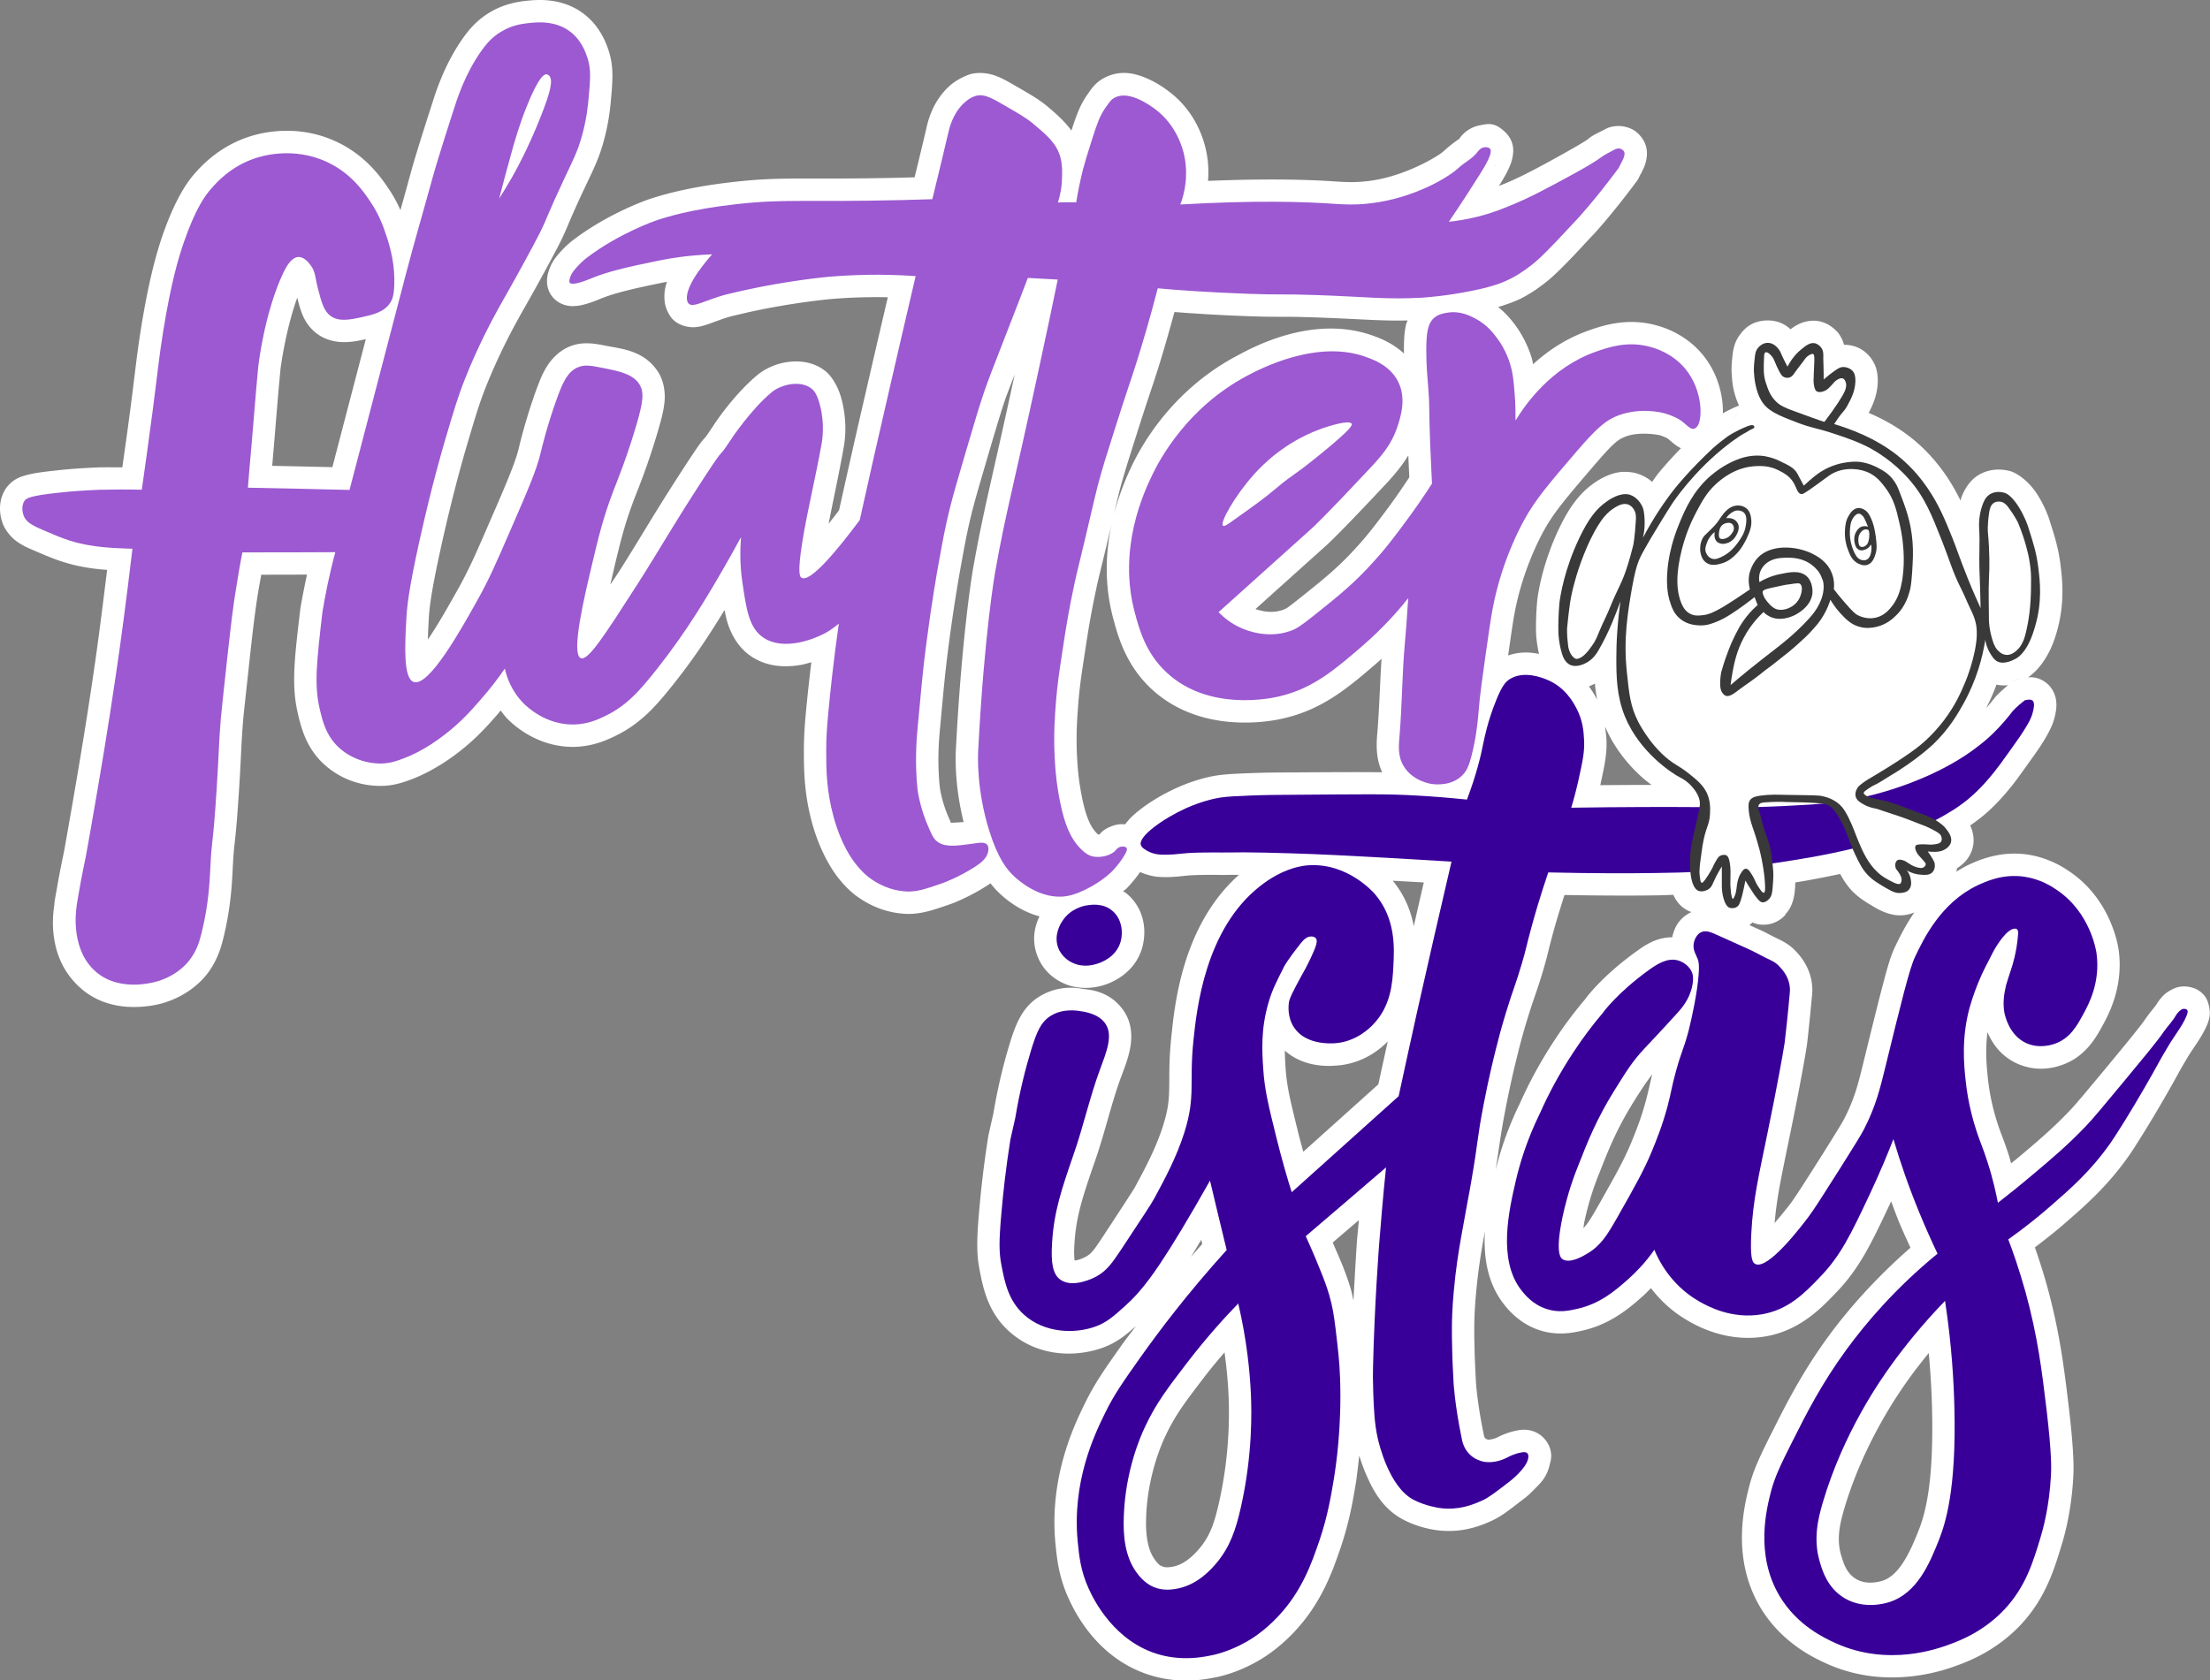 <svg height="730" viewBox="0 0 960 730" width="960" xmlns="http://www.w3.org/2000/svg"><rect x="0" y="0" width="960" height="730" fill="#808080" stroke="none"/><g stroke-width="1.132" transform="matrix(.883 0 0 .884 9.714 9.721)"><path d="m252.092-10.938c-2.04.1-3.751.298-4.85.42a11.001 11.001 0 0 0 -.096.012c-2.456.295-9.86 1.138-17.361 5.701-6.584 3.936-10.556 9.119-12.838 12.27a11.001 11.001 0 0 0 -.062.086c-9.532 13.437-13.771 27.619-15.305 32.412-.026.08-7.51 23.038-10.332 33.348-1.719 6.25-3.475 12.671-5.254 18.965-1.435-3.201-3.194-6.623-5.609-10.197-3.228-4.842-10.92-16.378-25.621-23.305l-.006-.002c-20.954-9.916-40.293-3.593-43.846-2.365-14.688 4.951-23.361 14.664-26.6 18.441-.002.002-.006.007-.008.01-2.859 3.32-9.031 11.549-15.449 30.174a11.001 11.001 0 0 0 -.02.057c-2.285 6.751-6.356 19.753-10.441 45.184a11.001 11.001 0 0 0 0 .004c-2.14 13.351-2.561 18.93-5.146 38.822-1.657 12.732-2.903 21.311-4.08 29.619-3.229.014-7.243-.05-9.641 0l.229-.002h-1.299a11.001 11.001 0 0 0 -.451.01c-7.404.304-14.386.718-21.656 1.559-7.281.776-11.517 1.409-15.119 2.459-1.805.526-3.577 1.19-5.406 2.416-1.83 1.226-3.482 3.214-4.121 4.209a11.001 11.001 0 0 0 -.125.201c-2.67 4.356-2.771 8.705-2.457 11.59.157 1.442.43 2.612.68 3.504.249.891.8 2.471.42 1.332a11.001 11.001 0 0 0 .223.607c1.367 3.417 4.143 6.644 6.902 8.605 2.736 1.945 5.396 3.12 8.467 4.414 8.305 3.602 14.767 6.307 23.895 8.002.002 0.0.004-0.0.006 0 4.709.893 8.661 1.25 11.982 1.488-2.307 18.76-4.606 36.843-6.617 50.275a11.001 11.001 0 0 0 -.006.039c-3.879 26.554-7.458 47.322-10.158 63.025-3.491 20.049-4.201 23.986-4.545 25.707-.422 2.112-1.913 8.849-3.457 17.91a11.001 11.001 0 0 0 -.016.096c-.455 2.822-.978 4.745-1.203 7.809-.71 4.741-3.773 26.543 13.549 41.232a11.001 11.001 0 0 0 .006.006c8.992 7.614 19.657 9.036 27.52 8.734 7.863-.302 12.791-1.943 14.85-2.691 2.2-.8 11.489-4.07 18.725-12.836a11.001 11.001 0 0 0 .088-.107c5.024-6.246 7.171-12.916 8.412-18.096 3.885-15.474 4.319-28.564 4.598-33.479a11.001 11.001 0 0 0 .006-.102c.784-16.568 1.174-8.705 3.188-40.115a11.001 11.001 0 0 0 .002-.019c1.208-19.423.904-20.304 1.984-33.674.363-4.262 1.372-12.814 3.176-29.746l-.002.031c2.085-19.061 2.834-24.007 3.637-29.523.001-.008.003-.01.004-.018.799-5.19 1.398-8.205 2.084-12.074 7.493-.002 14.992-.025 22.502-.049-1.331 6.105-2.433 11.738-3.209 16.336a11.001 11.001 0 0 0 -.08.557c-2.799 23.988-4.549 37.288-1.18 51.5 1.523 6.499 3.739 15.346 11.018 23.037a11.001 11.001 0 0 0 .092.098c8.947 9.226 21.094 13.049 32.408 12.211a11.001 11.001 0 0 0 .154-.014c4.64-.409 8.573-1.71 12.65-3.277l.004-.002c2.118-.807 11.436-4.449 22.602-13.072 8.597-6.616 14.291-12.99 19.047-18.453.666-.754 1.132-1.395 1.76-2.131 1.078 1.405 2.075 2.817 3.432 4.195a11.001 11.001 0 0 0 .062.06c1.585 1.585 13.874 14.026 32.912 13.621a11.001 11.001 0 0 0 .084-.002c9.149-.265 16.148-3.49 20.23-5.529 11.597-5.632 18.742-13.836 23.514-19.42a11.001 11.001 0 0 0 .068-.082c13.421-16.019 22.715-30.523 29.832-42.219.464 2.22.895 4.441 1.594 6.607 1.953 6.053 5.683 12.44 11.924 16.414 8.238 5.282 17.112 5.08 23.709 4 2.128-.348 3.737-.875 5.477-1.363-1.106 9.248-2.016 17.614-2.615 24.145-.001.011-.001.018-.002.029-0.0.004-.002.011-.002.016-.713 7.443-1.047 12.866-1.047 19.406 0 9.18.102 20.99 3.988 35.201 4.238 15.504 10.869 24.547 12.707 26.926a11.001 11.001 0 0 0 .043.053c4.344 5.551 8.139 8.478 9.996 9.723 3.142 2.213 11.699 7.789 23.902 8.191a11.001 11.001 0 0 0 .135.004c6.885.143 12.526-1.771 20.637-4.574 1.52-.507 2.827-.992 6.219-2.533 3.408-1.549 7.917-3.828 12.75-6.955a11.001 11.001 0 0 0 .125-.082c.325-.217.865-.585 1.309-.875 1.387 1.776 2.728 3.282 3.949 4.432a11.001 11.001 0 0 0 .016.016c1.175 1.101 8.692 8.71 20.131 11.795-2.004 4.142-4.16 11.01-1.119 19.207a11.001 11.001 0 0 0 .014.037c3.311 8.83 10.227 12.384 12.607 13.477 9.739 4.648 19.447 1.279 20.473.959a11.001 11.001 0 0 0 .197-.065c1.639-.546 14.249-4.629 18.25-17.85a11.001 11.001 0 0 0 .047-.164c2.404-8.415 1.255-19.265-7.406-26.656-.621-.537-1.278-.87-1.918-1.314.519-.442.95-.655 1.475-1.135a11.001 11.001 0 0 0 .07-.066s3.427-3.342 6.822-8.234c3.89 1.77 7.539 2.245 8.389 2.33a11.001 11.001 0 0 0 .217.019c6.431.514 11.224-.329 15.645-.689 3.385-.218 7.699-.275 11.309-.275 3.627-0 5.012.186 8.156-.023l-.732.023h1.699a11.001 11.001 0 0 0 .355-.006c.572-.018 2.792.032 3.568.021-28.237 25.1-31.714 65.006-33.262 79.715-0.0.002 0.0.002 0 .004-0.0.003-.002.01-.002.014-1.222 11.433-.918 19.06-1.033 25.027-.115 5.967-.471 10.376-3.021 18.523-3.5 11.03-8.98 21.27-13.969 30.449a11.001 11.001 0 0 0 -.102.188c-.252.487-5.805 9.089-15.592 23.969-4.367 6.551-5.476 8.182-8.381 9.834a11.001 11.001 0 0 0 -.393.234c1.269-.793-.01.004-.82.357-.81.354-1.933.772-2.982 1.043-.635.164-.897.135-1.283.156-.207-1.479-.341-4.035-.105-7.85a11.001 11.001 0 0 0 .002-.037c.812-13.892 4.115-23.55 10-40.605 5.101-14.559 8.198-28.8 12.834-41.316a11.001 11.001 0 0 0 .01-.023c1.543-4.195 3.445-8.774 4.514-14.135 1.067-5.355 1.157-12.54-3.074-18.689-6.761-9.893-16.789-10.39-19.98-10.787-.004-0-.014-.001-.018-.002-3.026-.566-12.015-2.05-21.479 3.715-.001.001-.003.001-.004.002-8.582 5.219-11.795 14.034-14.59 23.039a11.001 11.001 0 0 0 -.016.053c-2.607 8.549-5.734 20.341-8.129 34.812l.123-.635-2.4 10.6a11.001 11.001 0 0 0 -.135.695c-2.349 14.71-3.676 27.268-4.492 36.646-1.326 14.686-1.252 21.81.16 28.998.001.004.001.009.002.014 1.607 8.336 3.921 20.835 14.543 30.359 13.825 12.435 32.404 13.031 46.311 7.955l.008-.004c6.687-2.433 11.281-6.283 16.057-10.498-2.191 2.974-5.047 6.592-6.898 9.203a11.001 11.001 0 0 0 -.002.004c-8.489 11.985-13.31 18.823-18.082 28.574-.003.005-.007.016-.01.021-5.412 10.927-17.692 36.463-14.582 69.008a11.001 11.001 0 0 0 .002.033c.697 7.072 1.587 16.206 6.32 26.637 2.874 6.461 14.616 31.265 42.473 38.705 13.13 3.553 24.462 1.502 28.506.719 3.486-.583 11.882-2.445 21.799-8.033 2.555-1.407 10.353-5.989 18.584-14.791 13.268-14.183 18.646-29.577 22.674-41.357a11.001 11.001 0 0 0 .018-.055c4.275-12.718 5.926-22.703 7.422-31.576a11.001 11.001 0 0 0 .012-.072c.401-2.479 1.059-8.142 1.662-13.412.83 2.731 1.945 6.034 3.514 9.617 3.278 7.487 8.018 16.51 17.902 21.75 8.238 4.39 16.344 5.256 16.525 5.275 2.562.374 4.557.395 5.012.396 11.089.355 19.763-3.896 22.553-5.156a11.001 11.001 0 0 0 .256-.119c4.575-2.208 8.103-5.071 14.625-10.088l-.312.232c1.845-1.318 3.337-2.538 6.098-5.363 2.76-2.825 6.401-5.897 7.725-13.102l-.031.172c-.015.076 2.581-6.546-3.408-12.535-2.758-2.758-6.162-3.573-8.311-3.73-2.092-.153-3.426.117-4.406.312-5.093.924-8.91 2.919-10.377 3.709l.295-.152c-.736.368-3.201 1.072-4.309.939-.847-.241-1.067-.345-1.252-.537a11.001 11.001 0 0 0 -.141-.143c-.302-.302-.517-.725-.766-2.049a11.001 11.001 0 0 0 -.039-.191c-3.36-16.318-3.785-25.898-3.785-25.898a11.001 11.001 0 0 0 -.002-.041c-.302-5.93-.591-11.165-.688-17.217a11.001 11.001 0 0 0 -.004-.205c-.092-2.669-.096-5.224-.096-8.721 0-2.427.092-8.603.852-16.668a11.001 11.001 0 0 0 .006-.07c.959-10.936 2.387-19.416 3.477-25.654.001-.004.001-.01.002-.014.224-1.188.617-3.419.953-5.25-.034.603-.12 1.177-.143 1.785-.415 11.177 1.192 23.746 9.275 34.129a11.001 11.001 0 0 0 .047.059c1.341 1.699 7.23 9.612 17.775 12.951 8.553 2.78 16.212 1.22 20.391.281 14.701-3.152 24.358-11.814 30.674-17.428a11.001 11.001 0 0 0 .09-.082c.974-.885 2.322-2.301 3.521-3.484 4.206 5.495 10.078 11.392 18.314 16.088 4.37 2.513 19.281 10.905 38.258 7.594a11.001 11.001 0 0 0 .025-.004c16.581-2.934 26.835-13.528 34.271-21.266 11.566-11.903 17.352-23.955 26.965-44.383a11.001 11.001 0 0 0 .008-.018c.117-.251.189-.435.305-.684 1.282 3.372 2.439 6.668 3.871 10.127a11.001 11.001 0 0 0 .002.002c1.854 4.475 3.752 8.518 5.635 12.678-18.215 15.892-31.466 31.454-40.238 43.398a11.001 11.001 0 0 0 -.016.019c-13.051 17.853-20.843 33.343-27.441 46.439-0.0.001-.001.001-.002.002-0.0 0.0 0.0.001 0 .002-5.827 11.555-9.166 18.373-11.391 26.568a11.001 11.001 0 0 0 -.035.129c-2.303 8.911-9.496 35.421 5.297 60.277a11.001 11.001 0 0 0 .021.035c10.552 17.587 26.846 24.994 32.832 27.678a11.001 11.001 0 0 0 .021.01c30.095 13.414 58.519 2.725 63.838.791 5.783-2.103 19.353-7.297 31.338-19.986a11.001 11.001 0 0 0 .027-.029c12.332-13.154 16.603-27.634 20.289-39.789 1.388-4.512 4.694-16.611 5.564-32.885.237-3.821.385-12.309-2.154-33.838a11.001 11.001 0 0 0 0-.008c-2.405-20.245-4.611-37.663-10.717-59.914a11.001 11.001 0 0 0 -.019-.074c-2.102-7.457-4.114-13.58-6.004-18.994 5.81-4.4 11.002-8.551 14.828-11.916l.027-.023c9.896-8.597 20.871-18.136 31.355-33.051v-.004c2.139-3.04 3.83-5.799 7.209-11.166a11.001 11.001 0 0 0 .029-.047c6.773-10.878 13.779-23.186 17.027-29.158a11.001 11.001 0 0 0 .021-.041c.528-.98 2.215-3.975 4.545-7.857a11.001 11.001 0 0 0 .07-.115c.505-.865 1.3-2.114 2.451-3.84 2.323-3.484 4.005-5.843 5.922-9.557a11.001 11.001 0 0 0 .062-.125c1.081-2.162 1.882-3.86 2.363-6.438.481-2.577-.252-7.555-2.41-10.254-2.491-3.113-5.313-3.975-7.248-4.375-1.935-.4-3.387-.359-4.898-.143a11.001 11.001 0 0 0 -.602.102c-2.166.433-5.248 2.177-6.6 3.336-2.969 2.544-4.678 5.826-4.678 5.826l.285-.533c-.592 1.037-2.702 3.271-5.346 7.027a11.001 11.001 0 0 0 -.127.186c-2.47 3.668-9.719 12.393-19.258 23.939-9.986 11.984-15.09 18.14-17.906 21.037a11.001 11.001 0 0 0 -.06.062c-8.479 8.86-15.741 14.994-25.131 22.885a11.001 11.001 0 0 0 -.012.012c-1.477 1.245-2.242 1.787-3.613 2.92-.407-1.379-.656-2.529-1.129-3.984-2.234-7.015-3.604-9.819-5.232-14.705-1.301-3.902-4.013-12.642-5.09-23.414a11.001 11.001 0 0 0 -.01-.088c-.59-5.456-1.321-13.314-.17-22.271 2.195 5.11 6.229 11.534 14.4 15.328a11.001 11.001 0 0 0 .092.043c10.554 4.782 19.694 1.74 23.262.318 10.872-4.222 15.885-13.474 19.023-19.244 2.893-5.269 10.253-19.031 7.752-36.916a11.001 11.001 0 0 0 -.024-.148c-.233-1.511-3.555-24.459-24.111-38.338 0-.002-.01-.006-.01-.008-2.981-2.059-10.298-6.816-20.742-8.363a11.001 11.001 0 0 0 -.07-.01c-1.749-.247-3.456-.386-5.111-.43-11.572-.308-20.529 4.005-24.055 5.639a11.001 11.001 0 0 0 -.115.055c-1.993.952-3.776 2.068-5.57 3.172.096-.583.287-1.248.322-1.74.082-.049.156-.067.236-.117 2.381-1.503 5.784-4.318 7.287-9.328a11.001 11.001 0 0 0 .041-.139c1.314-4.597.139-8.686-1.119-11.387 3.216-2.182 6.805-4.881 10.66-8.602 7.299-6.959 12.96-14.894 15.037-17.846.819-1.102 1.592-2.225 2.764-3.848a11.001 11.001 0 0 0 .006-.008c4.893-6.79 6.197-8.774 7.025-10.15 3.307-5.156 4.786-8.714 5.311-10.182a11.001 11.001 0 0 0 .24-.756c.168-.604.831-2.568 1.191-5.256.18-1.344.351-2.926-.022-5.203-.373-2.277-1.591-5.852-4.969-8.385-3.497-2.623-6.515-2.653-8.432-2.625-.175.003-.223.038-.387.045 3.478-2.158 10.353-8.755 14.074-21.959 4.242-14.223 2.79-26.663 1.967-33.055v-.014c-1.014-8.554-3.029-14.598-5.168-21.396-.797-2.709-2.57-7.578-6.225-13.426a11.001 11.001 0 0 0 -.098-.152c-4.411-6.806-10.16-10.411-12.971-11.254a11.001 11.001 0 0 0 -.492-.137c.842.21-.534-.157-1.484-.34-.951-.183-2.192-.36-3.691-.387-2.98-.052-7.297.555-11.33 3.42-3.17 2.231-5.915 6.339-7.322 10.279-.191.536-.26 1.014-.422 1.539-2.02-4.119-4.272-8.154-7.137-12.346a11.001 11.001 0 0 0 -.059-.082c-2.385-3.422-7.93-11.24-17.219-18.555-6.989-5.513-14.235-9.318-20.773-12.129 1.9-3.613 4.186-8.45 4.459-14.861a11.001 11.001 0 0 0 .006-.143c.08-2.706-.223-5.233-1.018-7.547-.795-2.314-2.344-4.441-2.826-5.02a11.001 11.001 0 0 0 -.139-.162c-3.775-4.355-8.256-5.702-12.623-5.734-.384-1.366-.889-2.777-1.682-4.049-.988-1.762-1.633-2.391-2.91-3.555-1.516-1.382-3.706-2.957-6.898-3.797a11.001 11.001 0 0 0 -.555-.131c-4.265-.889-8.338.369-10.799 1.67-1.506.796-2.558 1.55-3.449 2.242-2.299-2.096-5.819-4.342-11.197-4.342-8.307 0-12.06 4.832-13.521 6.779-3.311 4.172-3.72 8.915-4.027 12.402-.2 1.906-.468 4.955-.092 8.598.144 2.374.581 7.78 3.496 14.098-.17.073-.544.161-.691.227-2.98 1.226-5.343 2.48-7.273 3.562.047-1.836-.02-3.728-.25-5.717-.85-7.354-3.652-15.941-10.014-23.521a11.001 11.001 0 0 0 -.051-.059c-8.533-10.023-19.288-13.119-22.477-13.979-14.66-4.045-27.212.42-33.477 2.643-11.221 3.979-20.08 10.115-27.088 16.488-.208-.897-.305-1.778-.578-2.711a11.001 11.001 0 0 0 -.008-.029c-2.644-8.94-7.265-15.206-7.939-16.133-.001-.002-.005-.004-.006-.006-1.572-2.171-4.401-5.803-8.641-9.219 4.884-1.486 8.955-3.016 11.941-4.58a11.001 11.001 0 0 0 .043-.023c6.133-3.247 10.593-6.885 12.523-8.43a11.001 11.001 0 0 0 .172-.139c1.922-1.602 4.761-4.096 12.191-11.832a11.001 11.001 0 0 0 .037-.037c4.003-4.209 6.597-7.105 10.494-11.197a11.001 11.001 0 0 0 .117-.125s8.853-9.602 20.652-25.506a11.001 11.001 0 0 0 1.686-3.32c-.667 2.166-.45 1.14-.098.492.353-.648.91-1.646 1.496-2.916.586-1.27 1.256-2.777 1.67-5.08.414-2.303.666-6.137-1.93-10.031a11.001 11.001 0 0 0 -.352-.498c-1.528-2.037-3.765-4.513-8.643-5.488a11.001 11.001 0 0 0 -.191-.035c-5.431-.987-9.321 1.376-8.654 1.109a11.001 11.001 0 0 0 -1.027.473c-4.132 2.169-5.526 2.516-8.645 5.189l.469-.381c-2.104 1.612-17.153 10.006-24.346 13.803-4.28 2.242-9.224 4.895-16.107 7.779-.003.001-.005.003-.008.004-1.071.441-2.097.827-3.131 1.246 1.241-1.981 3.023-4.753 4.572-8 .807-1.69 1.596-3.433 2.107-5.977s1.197-7.441-3.111-11.988a11.001 11.001 0 0 0 -.209-.213c-5.201-5.201-8.476-4.483-12.486-3.672-7.34 1.223-10.685 7.133-10.082 6.379a11.001 11.001 0 0 0 -.211.271c-.156.208-3.171 1.859-7.865 6.223-2.219 2.052-18.78 12.383-36.939 14.555a11.001 11.001 0 0 0 -.025.002c-7.1.866-12.126.455-15.703.238l.117.008c-13.665-.976-34.227-1.513-63.258-.322.266-3.672.364-8.555-.855-14.436-0-.001 0-.004 0-.006-1.088-5.295-4.844-19.346-18.469-29.564-1.001-.751-4.904-3.762-10.152-6.113-5.209-2.334-13.137-4.964-21.496-.541-4.751 2.428-6.793 6.026-8.604 8.561a11.001 11.001 0 0 0 -.127.184c-3.243 4.739-5.033 9.584-7.492 17.186-3.432-4.673-7.698-8.413-11.863-11.904a11.001 11.001 0 0 0 -.049-.041c-4.48-3.712-8.944-6.17-16.693-10.641l-.012-.006c-3.302-1.917-6.031-3.438-9.291-4.553-3.264-1.116-7.444-1.544-11.004-.789a11.001 11.001 0 0 0 -.385.088c-.792.198-6.531 2.019-11.148 6.338a11.001 11.001 0 0 0 -.041.041c-8.257 7.807-10.253 17.581-10.973 20.77-1.626 6.948-3.655 15.282-5.697 23.672-1.967.054-3.071.079-5.416.158-.013 0-.017-0-.029 0-49.069 1.186-58.831-.732-83.984 2.166-22.983 2.59-36.061 6.738-41.322 8.492a11.001 11.001 0 0 0 -.088.029s-19.074 6.404-36.584 19.572c-2.778 2.053-4.826 4.156-4.826 4.156-.398.398-1.241 1.241-2.244 2.369a11.001 11.001 0 0 0 -.057.065c-1.464 1.673-3.885 4.346-5.258 8.465a11.001 11.001 0 0 0 -.078.244c-.182.592-.507 1.363-.795 3.133-.288 1.77-.46 5.531 1.855 9.004 2.021 3.032 5.049 4.459 7.064 4.992 2.015.533 3.422.498 4.613.43 2.382-.136 4.019-.587 5.596-1.041 3.148-.907 5.874-2.064 6.934-2.498l.01-.004c6.55-2.671 14.285-4.633 31.328-8.102.385-.078 1.025-.156 1.438-.236-.986 2.881-1.594 6.113-1.027 10.25a11.001 11.001 0 0 0 .049.316c.509 3.052 2.38 6.376 3.871 7.867 3.319 3.319 8.215 4.061 10.986 3.836 2.771-.225 4.564-.868 6.348-1.475 3.535-1.203 6.928-2.62 11.135-3.818.493-.121 3.165-.744 8.016-1.885 22.368-5.013 41.456-6.668 41.504-6.672 7.605-.628 16.986-1.082 27.783-.859-3.692 15.807-7.393 31.616-11.016 47.443-4.42 19.024-8.735 38.138-12.969 57.25-1.716 2.277-3.432 4.485-5.145 6.648 2.27-11.629 4.988-23.944 7.34-37.092.5-2.517 2.147-11.919-.842-23.648-1.845-7.353-5.536-12.304-7.984-14.234-5.008-4.025-10.864-5.02-15.85-4.783-5.028.239-9.552 1.614-13.625 3.881-2.455 1.349-4.67 3.207-3.902 2.631a11.001 11.001 0 0 0 -.49.391c-12.173 10.264-21.482 24.838-21.482 24.838a11.001 11.001 0 0 0 -.002.004c-2.096 3.168-3.179 4.695-3.607 5.26-.428.565.006.024-.752.852-1.517 1.655-3.214 3.944-9.678 13.842a11.001 11.001 0 0 0 -.002.004c-15.541 23.816-21.218 34.34-32.451 51.879-1.782 2.768-2.475 3.676-4.066 6.139.556-2.398 1.141-4.991 1.633-7.066a11.001 11.001 0 0 0 .006-.023c3.479-14.81 5.579-23.051 10.072-34.906.002-.004.002-.007.004-.012 2.442-6.248 7.041-17.559 11.771-33.705a11.001 11.001 0 0 0 .006-.021c1.662-5.714 2.853-10.129 3.227-14.762s-.601-10.105-3.266-14.205a11.001 11.001 0 0 0 -.041-.064c-6.771-10.259-17.448-11.132-25.16-12.633-5.586-1.097-11.778-2.369-18.309.32-5.025 2.069-8.744 5.972-11.068 9.676-2.324 3.703-3.687 7.336-5.037 10.918a11.001 11.001 0 0 0 -.039.104c-5.541 15.16-8.575 28.245-8.74 28.906a11.001 11.001 0 0 0 -.045.186c-1.52 6.56-5.571 16.296-14.262 36.176a11.001 11.001 0 0 0 -.012.025c-6.611 15.224-10.185 23.597-16.176 34.152a11.001 11.001 0 0 0 -.027.049c-3.407 6.073-8.951 15.965-14.293 23.842.084-2.803.213-5.722.369-8.557a11.001 11.001 0 0 0 .008-.127c.276-6.338 1.01-13.775 6.35-37.9 5.822-26.149 10.913-43.574 12.404-48.645l.008-.029c4.097-13.79 5.964-20.231 9.369-28.842l.002-.004c.002-.004.002-.008.004-.012 6.134-15.427 12.658-27.532 15.9-33.428l.01-.016c0-0-0-.002 0-.002 3.594-6.507 6.071-10.546 12.918-23.133l.006-.012c3.613-6.623 5.394-9.973 7.631-14.346a11.001 11.001 0 0 0 .045-.09c3.797-7.594 3.928-9.473 12.002-26.607l.012-.023c4.553-9.599 6.89-14.257 9.113-21.928a11.001 11.001 0 0 0 .008-.025c2.762-9.612 3.567-17.366 3.984-22.369.806-8.873 1.27-15.556-1.064-22.971a11.001 11.001 0 0 0 -.057-.176c-.875-2.622-3.598-11.407-11.785-17.926a11.001 11.001 0 0 0 -.035-.027c-8.654-6.832-18.461-7.422-24.582-7.121zm1.078 21.973c3.612-.177 7.108.247 9.852 2.402 1.584 1.267 2.531 2.827 3.293 4.461-.116-.105-.193-.233-.314-.334a11.001 11.001 0 0 0 -2.123-1.387c3.735 1.868.057-.685-3.762-1.449a11.001 11.001 0 0 0 -1.162-.168c-1.995-.181-5.534.464-7.814 1.834-2.281 1.37-3.745 2.998-5.082 4.787-2.674 3.579-5.032 8.247-8.312 16.447a11.001 11.001 0 0 0 -.016.039c-3.792 9.585-6.132 17.667-8.156 25.051-.003.009-.007.026-.01.035-1.547 5.467-3.447 12.677-5.646 21.074a11.001 11.001 0 0 0 19.92 8.693c1.435-2.255 3.741-5.921 6.271-10.35a11.001 11.001 0 0 0 .047-.082c1.153-2.059 8.18-14.316 15.045-31.709-.272 1.113-.367 1.984-.713 3.188-.001.004-.001.006-.002.01-1.77 6.101-3.236 8.86-7.867 18.625a11.001 11.001 0 0 0 -.012.023c-8.293 17.597-8.589 19.764-11.771 26.135-2.148 4.198-3.767 7.247-7.334 13.787a11.001 11.001 0 0 0 -.006.012c-6.74 12.389-9.067 16.156-12.867 23.037a11.001 11.001 0 0 0 -.01.018c-3.359 6.107-10.424 19.183-17.084 35.938a11.001 11.001 0 0 0 -.006.016c-3.787 9.573-5.923 16.939-10.016 30.715a11.001 11.001 0 0 0 -.008.029c-1.513 5.145-6.812 23.295-12.783 50.113a11.001 11.001 0 0 0 -.004.014c-5.454 24.644-6.52 34.204-6.846 41.662-.351 6.375-.756 13.65-.314 20.361.222 3.371.58 6.583 1.748 10.047 1.168 3.464 3.639 8.496 9.773 10.541a11.001 11.001 0 0 0 .041.014c4.554 1.498 8.812.302 11.566-1.07 2.754-1.373 4.704-3.033 6.553-4.814 3.697-3.562 6.893-7.825 10.059-12.449 6.319-9.229 12.201-19.877 15.627-25.984l.004-.008c6.602-11.633 10.627-21.062 17.207-36.217l.012-.025c8.7-19.899 13.249-30.163 15.527-39.998l-.045.186c.634-2.535 3.001-12.829 8.043-26.635 1.24-3.284 2.32-5.747 3.066-6.936.751-1.197.731-.994.807-1.025.269-.111.077-.181 5.691.922a11.001 11.001 0 0 0 .018.004c7.402 1.442 10.738 3.196 10.832 3.092-.022.117-.035.034-.068.449-.126 1.567-.886 5.103-2.424 10.389-4.448 15.176-8.62 25.407-11.184 31.971a11.001 11.001 0 0 0 -.039.104c-4.901 12.93-7.401 22.691-10.918 37.66-0.0.001 0.0.001 0 .002-.002.008-.004.013-.006.021-1.848 7.791-4.497 18.851-6.109 28.686-.807 4.921-1.391 9.462-1.367 13.799.012 2.168.101 4.27.867 6.904s2.69 6.982 7.832 9.039a11.001 11.001 0 0 0 .1.039c3.795 1.476 7.748.676 10.057-.357s3.709-2.217 4.998-3.4c2.577-2.367 4.643-5.01 7.094-8.357 4.902-6.695 10.943-16.14 18.889-28.484a11.001 11.001 0 0 0 .014-.021c11.566-18.059 17.091-28.335 32.348-51.715l.002-.004c6.33-9.693 7.337-10.858 7.471-11.004.067-.073 1.063-1.101 2.066-2.424 1.002-1.322 2.22-3.084 4.422-6.412l.002-.004c.004-.006 9.024-13.113 17.225-20.068.353-.27.761-.586.816-.615a11.001 11.001 0 0 0 .16-.088c.908-.508 2.756-1.076 3.998-1.135.47-.022.668.025.867.059.066.299.151.599.588 2.348a11.001 11.001 0 0 0 .014.053c1.776 6.956.687 13.44.57 14.021a11.001 11.001 0 0 0 -.041.225c-2.913 16.312-7.024 32.707-9.535 48.506a11.001 11.001 0 0 0 -.004.021c-1.253 7.986-1.694 12.562-1.508 16.477.093 1.957.278 3.867 1.334 6.271 1.056 2.405 3.906 5.142 5.4 5.973a11.001 11.001 0 0 0 .154.084c3.797 2.031 7.78 1.658 10.281.924s4.199-1.771 5.785-2.854c3.173-2.165 5.86-4.761 8.744-7.805 5.768-6.088 11.966-13.967 17.797-21.793a11.001 11.001 0 0 0 1.92-4.197c4.392-19.866 8.884-39.729 13.475-59.486a11.001 11.001 0 0 0 .008-.035c4.592-20.066 9.288-40.15 13.988-60.25a11.001 11.001 0 0 0 -9.941-13.477c-17.786-1.248-32.783-.622-44.074.311a11.001 11.001 0 0 0 -.037.004s-20.461 1.745-44.465 7.125a11.001 11.001 0 0 0 -.113.027c-2.801.659-3.356.791-4.764 1.121.153-.173.642-.825.74-.934a11.001 11.001 0 0 0 -8.549-18.373c-2.955.106-5.265.419-7.906.637 5.497-1.149 12.098-2.318 20.928-3.312a11.001 11.001 0 0 0 .029-.004c23.421-2.699 32.293-.824 82.107-2.031a11.001 11.001 0 0 0 .107-.002c5.819-.197 10.639-.295 13.793-.4a11.001 11.001 0 0 0 10.314-8.367c3.008-12.231 5.519-22.673 7.73-32.121a11.001 11.001 0 0 0 .019-.082c.678-3.001 1.877-7.011 4.602-9.605.895-.841.8-.617.855-.623.761.301 2.257.988 4.889 2.516a11.001 11.001 0 0 0 .027.016c7.819 4.511 11.152 6.454 13.664 8.533 6.755 5.663 8.984 7.683 9.916 11.037.49 1.831.52 3.991.422 6.824a11.001 11.001 0 0 0 -.004.164c-.074 3.778-.794 6.755-1.508 9.055a11.001 11.001 0 0 0 10.873 14.254c2.755-.092 5.632-.094 8.633-.094a11.001 11.001 0 0 0 10.867-9.295c.741-4.724 1.772-9.785 3.086-15.053.945-3.491 1.965-6.931 4.32-14.291l.002-.008c2.553-7.955 3.188-9.68 4.988-12.316.553-.769.67-.94.893-1.244.448.084 1.115.185 2.197.67 2.451 1.098 4.948 2.887 5.947 3.637 7.159 5.37 9.606 13.89 10.123 16.41a11.001 11.001 0 0 0 .006.025c.77 3.711.656 7.362.428 9.691-.378 3.258-1.216 6.079-1.926 7.924a11.001 11.001 0 0 0 10.895 14.932c36.391-2.077 59.766-1.377 74.689-.311a11.001 11.001 0 0 0 .117.008c3.02.183 10.388.772 19.674-.357.002-0.0.004 0.0.006 0 10.638-1.273 19.896-3.966 27.717-7.211a11.001 11.001 0 0 0 10.484 16.322c3.885-.432 9.441-1.208 15.98-2.869 8.021-2.008 13.965-4.522 18.992-6.592a11.001 11.001 0 0 0 .062-.025c7.335-3.073 12.735-5.926 16.785-8.053-2.605 2.784-4.979 5.354-7.795 8.314-.003.004-.006.006-.01.01-7.08 7.368-8.672 8.71-10.338 10.098-2.06 1.648-4.938 3.939-8.922 6.051-3.503 1.834-6.823 3.285-16.629 5.246a11.001 11.001 0 0 0 -.047.01c-6.212 1.271-11.754 2.054-15.852 2.525-3.989.459-5.906.562-7.26.672-17.475.946-24.764-.406-51.506-1.314h-.004c-17.726-.608-16.629-.007-33.072-.598h-.006c-18.991-.693-34.222-1.783-43.789-2.662a11.001 11.001 0 0 0 -11.656 8.203c-3.84 14.869-7.482 26.974-10.145 35.455-3.539 11.106-4.868 14.398-10.592 32.475-4.398 13.795-6.671 21.016-8.752 28.922a11.001 11.001 0 0 0 -.008.031c-1.336 5.14-1.363 5.662-6.756 28.434-4.166 17.258-4.162 17.068-4.869 20.504-0.0.002-.002.01-.002.012-2.851 13.251-4.497 23.638-5.707 31.807-1.894 12.165-2.859 18.722-3.584 27.84a11.001 11.001 0 0 0 -.004.043c-.498 6.569-1.252 16.161-.615 28.484.323 7.263 1.19 16.04 3.447 26.143a11.001 11.001 0 0 0 .014.053c1.707 7.469 4.369 17.761 12.779 26.053 1.047 1.044 2.344 1.89 3.596 2.771-1.691.745-3.387 1.389-4.904 1.641-6.632.906-14.95-5.565-16.523-7.039-0-0-.002-.002-.002-.002-2.35-2.212-5.23-5.152-9.127-17.568v.006c-5.701-18.189-5.04-34.242-4.922-35.955a11.001 11.001 0 0 0 .01-.184c2.975-57.023 8.145-85.734 8.145-85.734a11.001 11.001 0 0 0 .002-.01c5.339-29.957 8.298-38.498 21.516-99.879l.008-.033c4.012-18.355 7.124-33.512 9.217-43.578a11.001 11.001 0 0 0 -10.097-13.217c-5.048-.309-9.949-.51-14.701-.801a11.001 11.001 0 0 0 -10.986 7.158c-1.894 5.115-5.624 14.501-10.244 26.453-7.682 19.754-8.976 22.995-11.227 29.441a11.001 11.001 0 0 0 -.016.047c-2.212 6.426-4.644 14.449-9.354 30.48a11.001 11.001 0 0 0 -.002.008c-4.097 13.99-6.239 21.219-8.023 28.461a11.001 11.001 0 0 0 -.006.019c-2.264 9.263-3.531 16.114-5.229 25.596-.002.012-.007.05-.01.062-.001.006-.003.01-.004.016-1.136 6.095-3.757 20.935-6.48 41.92-1.728 13.217-2.546 22.631-4.244 41.006-.508 5.488-1.607 17.881-.088 32.639.003.033 1.121 10.661 6.756 23.141 2.034 4.754 5.202 9.03 8.283 11.084a11.001 11.001 0 0 0 .057.037c.764.503 1.515.868 2.268 1.254-5.969 2.027-8.684 2.792-11.041 2.75-5.774-.217-10.256-3.018-12.023-4.27a11.001 11.001 0 0 0 -.256-.176c.04.027-2.106-1.422-4.91-4.994-1.568-2.028-5.525-6.979-8.881-19.254-3.114-11.389-3.211-20.381-3.211-29.4 0-5.845.265-10.218.949-17.35a11.001 11.001 0 0 0 .004-.045c.986-10.752 2.566-25.565 5.137-43.658a11.001 11.001 0 0 0 -18.08-9.871c-1.696 1.465-3.942 3.151-7.109 4.459a11.001 11.001 0 0 0 -.268.113c-.923.41-4.379 1.817-7.998 2.41-3.619.593-6.732.186-8.285-.812a11.001 11.001 0 0 0 -.051-.031c-1.145-.727-1.76-1.379-2.805-4.617-1.044-3.236-1.907-8.61-2.908-15.469v-.01c-0-.003-.002-.005-.002-.008-1.137-7.887-.887-14.568-.518-19.367a11.001 11.001 0 0 0 -20.631-6.1c-3.051 5.61-7.386 13.394-12.805 22.557-7.003 11.836-17.436 28.803-32.318 46.576-4.612 5.396-9.051 10.361-16.406 13.922a11.001 11.001 0 0 0 -.127.062c-3.516 1.758-6.475 3.097-11.066 3.236-9.075.168-15.518-5.866-16.789-7.133-4.29-4.367-5.706-9.144-6.285-11.752a11.001 11.001 0 0 0 -19.822-3.816c-2.584 3.784-6.311 8.815-11.262 14.42a11.001 11.001 0 0 0 -.053.061c-4.636 5.327-8.931 10.136-15.91 15.504a11.001 11.001 0 0 0 -.016.014c-9.031 6.975-14.907 9.132-16.992 9.926a11.001 11.001 0 0 0 -.033.012c-3.649 1.404-4.556 1.705-6.627 1.895-4.862.341-11.048-1.619-14.889-5.553-3.263-3.477-4.06-6.623-5.527-12.883a11.001 11.001 0 0 0 -.006-.029c-2.215-9.335-1.173-19.863 1.596-43.613 1.266-7.469 3.079-16.963 6.023-27.885a11.001 11.001 0 0 0 -10.693-13.863c-15.151.1-30.429.1-45.629.1a11.001 11.001 0 0 0 -10.777 8.801c-1.061 5.197-2.376 12.703-3.795 21.928a11.001 11.001 0 0 0 -.012.088c-.795 5.463-1.641 11.106-3.75 30.389a11.001 11.001 0 0 0 -.002.031c-1.795 16.855-2.787 25.089-3.225 30.23a11.001 11.001 0 0 0 -.004.047c-1.116 13.803-.822 14.942-2.014 34.105-1.984 30.944-2.394 23.236-3.209 40.461l.006-.102c-.321 5.676-.692 16.349-3.986 29.436a11.001 11.001 0 0 0 -.031.127c-.955 3.993-1.809 6.498-4.143 9.416-3.154 3.784-7.03 5.31-9.217 6.105.958-.348-3.664 1.21-8.176 1.383-4.511.173-9.045-.653-12.453-3.537-.001-.001-.001-.001-.002-.002-7.096-6.027-6.185-20.272-5.93-21.994a11.001 11.001 0 0 0 .092-.828c-.021.301.441-2.55.971-5.836 1.456-8.539 2.766-14.401 3.344-17.289.456-2.278 1.149-6.164 4.65-26.271a11.001 11.001 0 0 0 .004-.021c2.698-15.688 6.319-36.712 10.238-63.537l.002-.014c2.521-16.844 5.332-37.94 8.242-62.629a11.001 11.001 0 0 0 -10.375-12.273c-2.498-.125-4.951-.115-7.764-.291a11.001 11.001 0 0 0 -.039-.002c-3.426-.202-8.144-.486-13.098-1.426a11.001 11.001 0 0 0 -.044-.009c-4.847-.898-8.629-2.24-12.961-3.998 5.812-.613 11.561-1.022 17.973-1.287h.984a11.001 11.001 0 0 0 .229-.002c4.746-.099 11.042-.195 18.486-.002a11.001 11.001 0 0 0 11.18-9.477c1.19-8.526 3.202-22.307 5.414-39.299a11.001 11.001 0 0 0 0-.002c2.614-20.106 2.994-25.328 5.053-38.174v-.004c3.911-24.348 7.437-35.341 9.553-41.592 5.761-16.706 9.172-20.477 11.318-22.967a11.001 11.001 0 0 0 .019-.023c2.763-3.224 7.877-8.881 16.953-11.932a11.001 11.001 0 0 0 .094-.031c1.716-.594 14.503-4.61 27.295 1.445a11.001 11.001 0 0 0 .023.012c9.056 4.262 13.55 10.877 16.73 15.648a11.001 11.001 0 0 0 .041.062c3.706 5.479 5.248 10.134 6.939 15.307 1.428 4.463 3.205 11.281 2.883 19.182a11.001 11.001 0 0 0 -.002.01c-.158 3.939-.167 2.855-.178 2.873a11.001 11.001 0 0 0 -.062.105c-.071.118-1.783 1.075-6.775 2.225-2.954.638-5.309 1.067-6.48 1.105-.285.009-.251.008-.371.01.194.012-.435-1.049-1.91-6.604a11.001 11.001 0 0 0 -.014-.055c-.612-2.257-.822-4.049-1.477-6.809-.649-2.738-2.132-6.595-4.721-9.752-.803-1.069-1.926-2.44-3.869-3.965-2.204-1.729-5.774-3.872-10.758-3.688a11.001 11.001 0 0 0 -.221.01c-6.5.371-10.296 4.281-12.482 7.041-2.186 2.76-3.393 5.295-4.195 6.957a11.001 11.001 0 0 0 -.039.086c-10.613 22.468-13.289 49.482-13.289 49.482a11.001 11.001 0 0 0 -.018.172c-.597 6.272-.911 9.331-3.412 39.846l.021-.234c-.367 3.545-1.493 16.806-1.732 20.275a11.001 11.001 0 0 0 10.775 11.754c16.556.299 33.235.7 49.936 1.1a11.001 11.001 0 0 0 10.908-8.223c11.796-45.286 21.494-82.175 27.6-105.598v-.002c4.14-15.871 8.825-31.725 13.262-47.859a11.001 11.001 0 0 0 .004-.012c2.373-8.672 10.053-32.404 10.053-32.404a11.001 11.001 0 0 0 .014-.047c1.664-5.201 5.224-16.398 12.275-26.352 1.895-2.614 3.51-4.603 6.277-6.252a11.001 11.001 0 0 0 .107-.062c3.261-1.993 6.01-2.355 8.537-2.658 1.132-.126 2.253-.25 3.439-.309zm471.75 59.072c.039.021-.256.331-.709.699.116-.15.229-.236.346-.391l-.211.271c.351-.438.543-.597.574-.58zm63.039 2.439c.004.016-.185.08-.324.133.054-.03.076-.046.131-.076.04-.007.191-.064.193-.057zm-265.504 4.084-.004.164c.001-.033-.001-.095 0-.129 0-.013.004-.022.004-.035zm176.787 55.219c-.022.003-.081.02-.104.023-.035.006-.068.005-.104.012zm-564.021 3.502c1.591 6.139 3.189 12.934 9.965 17.861a11.001 11.001 0 0 0 .076.055c4.513 3.223 9.819 4.042 13.934 3.906 3.801-.126 6.934-.836 9.758-1.455-4.931 18.839-9.615 36.733-16.441 62.91-9.876-.235-19.741-.45-29.6-.652.298-3.458.59-7.1.686-8.027a11.001 11.001 0 0 0 .021-.234c2.49-30.377 2.779-33.136 3.377-39.416.006-.046 2.344-18.699 8.225-34.947zm431.547 7.021c9.556.741 21.093 1.499 35.789 2.035a11.001 11.001 0 0 0 .006 0c16.946.609 15.853.01 33.117.602a11.001 11.001 0 0 0 .004 0c22.174.753 31.869 1.809 45.779 1.512-.219.678-.624 1.359-.773 2.02-.932 4.123-1.033 8.084-1.033 12.775 0 .576.043.922.049 1.473-5.201-4.763-10.89-7.162-13.818-8.242-30.974-12.042-62.602 6.313-68.539 9.428a11.001 11.001 0 0 0 -.059.029c-32.624 17.363-47.257 45.247-51.223 53.398a11.001 11.001 0 0 0 -.016.031c-1.983 4.108-6.147 13.022-9.162 24.803.582-2.473 2.274-9.772 2.807-11.822l.002-.006c1.918-7.286 4.045-14.069 8.439-27.852a11.001 11.001 0 0 0 .006-.021c5.668-17.899 6.944-21.023 10.594-32.48a11.001 11.001 0 0 0 .014-.045c2.15-6.848 5.005-16.587 8.018-27.637zm-376.18.803-.062.105c.006-.01.011-.033.018-.043.014-.023.031-.039.045-.062zm513.107 10.281c1.862-.08 3.699.681 5.887 1.818a11.001 11.001 0 0 0 .021.01c3.545 1.834 5.296 4.094 7.242 6.781a11.001 11.001 0 0 0 .014.019c.94 1.292 3.094 4.206 4.645 9.441.913 3.126 1.094 5.047 1.588 11.174a11.001 11.001 0 0 0 .012.129c.445 4.804.453 9.185.453 12.885a11.001 11.001 0 0 0 20.4 5.711c4.235-6.971 15.48-22.691 33.676-29.143a11.001 11.001 0 0 0 .002 0c6.13-2.175 12.565-4.304 20.289-2.166a11.001 11.001 0 0 0 .074.019c2.039.549 7.414 2.257 11.455 6.982 1.292 1.545 2.266 3.277 3.045 5.031-8.03-2.729-18.907-3.789-30.936.641-7.841 2.877-14.559 8.419-25.658 21.367-13.288 15.486-20.534 23.881-26.672 35.033-2.236 4.026-12.031 22.153-16.676 46.641-0.0.002 0.0.004 0 .006-1.213 6.285-2.296 14.462-3.686 23.99a11.001 11.001 0 0 0 -.012.084c-1.6 11.601-2.402 17.387-2.838 21.422a11.001 11.001 0 0 0 -.014.127c-.836 8.669-1.191 16.537-3.869 26.758-.938 3.367-1.166 3.738-1.508 4.066a11.001 11.001 0 0 0 -.078.076c-1.017.997-4.854 1.198-5.33 1.139a11.001 11.001 0 0 0 -1.365-.084c2.139 0 1.146.068 1.111.062-.035-.005-.206-.034-.441-.088-.472-.109-1.217-.324-1.975-.646-1.514-.644-2.835-1.584-3.586-2.824a11.001 11.001 0 0 0 -.029-.049c-.941-1.537-.93-3.227-.424-8.994a11.001 11.001 0 0 0 .006-.066c1.248-15.293 1.251-29.966 2.494-44.025l-.008.084c.521-5.423 1.123-13.391 1.729-23.174a11.001 11.001 0 0 0 -19.623-7.482c-4.437 5.638-11.392 13.538-20.771 21.699-.002.001-.002.003-.004.004-13.674 11.778-22.611 19.36-36.225 22.598a11.001 11.001 0 0 0 -.188.045c-.969.249-8.965 2.031-18.172 1.512s-19.39-3.133-27.391-10.598a11.001 11.001 0 0 0 -.004-.004c-7.872-7.337-10.274-15.994-12.477-24.203a11.001 11.001 0 0 0 -.002-.008c-7.349-27.321 3.871-51.738 7.979-60.248.002-.003.004-.011.006-.014 3.248-6.673 15.409-29.539 41.748-43.562 6.306-3.304 32.169-15.463 50.348-8.369a11.001 11.001 0 0 0 .195.074c3.305 1.218 7.177 3.169 8.789 6.35a11.001 11.001 0 0 0 .021.039c1.823 3.561.556 9.21-.943 13.709a11.001 11.001 0 0 0 -.012.035c-.421 1.276-.935 2.369-1.449 3.473.126-2.405-.098-5.012-.766-6.348-1.943-3.886-5.382-5.54-7.443-6.156-2.061-.616-3.461-.627-4.711-.611-7.448.092-12.909 2.437-17.76 4.291-.001.001-.002.001-.004.002-19.427 7.315-31.469 19.644-36.223 24.963-5.267 5.884-9.787 12.248-13.035 17.756-1.625 2.755-2.923 5.219-3.91 7.816-.494 1.299-.958 2.565-1.199 4.623-.241 2.055-.881 6.659 4.135 10.807 3.882 3.213 8.316 2.771 10.293 2.287 1.982-.485 2.949-1.06 3.834-1.555 1.77-.989 2.989-1.909 4.375-2.922 10.204-7.232 15.737-11.163 21.543-16.109l-.055.049c8.949-7.521 8.11-5.585 22.148-17.076 1.37-1.11 2.071-1.747 3.223-2.701-15.988 16.907-21.768 22.443-21.768 22.443a11.001 11.001 0 0 0 -.031.029c-14.692 13.193-28.998 25.998-46.111 41.41a11.001 11.001 0 0 0 -.416 15.951c2.743 2.743 7.62 7.141 14.811 10.217 3.529 1.551 16.472 6.981 31.658 1.699 4.508-1.553 8.404-4.167 14.846-9.279a11.001 11.001 0 0 0 .018-.012c12.283-9.786 20.97-16.737 31.408-28.432 5.41-5.944 9.115-10.842 13.4-16.523l.008-.01c6.803-8.969 12.159-16.897 15.883-22.689a11.001 11.001 0 0 0 1.732-6.492c-.397-8.047-.696-14.687-.895-19.361l-.002-.045c-0-.004 0-.013 0-.018-.688-18.713-.198-18.554-.928-27.525l.01.109c-.422-5.906-.973-10.459-.973-18.016 0-3.989.242-6.556.479-7.695.098-.018-.328.096.537-.041a11.001 11.001 0 0 0 .207-.035c.277-.049.543-.076.816-.088zm-17.148 18.047.021.039c-.005-.01-.013-.017-.018-.027-.002-.004-.002-.008-.004-.012zm-198.34 1.471c-11.78 54.296-15.258 66.008-20.48 95.311-.002.013-5.422 30.465-8.447 88.348-.25 3.674-.815 18.024 3.773 36.424-3.143.263-5.597.317-6.307.396-.091-.283-.004-.185-.367-1.041a11.001 11.001 0 0 0 -.109-.25c-4.281-9.417-4.967-16.451-4.967-16.451a11.001 11.001 0 0 0 -.004-.021c-1.281-12.441-.381-23.047.111-28.359a11.001 11.001 0 0 0 0-.002c1.702-18.42 2.481-27.41 4.152-40.188a11.001 11.001 0 0 0 .002-.01c2.669-20.562 5.237-35.064 6.307-40.799a11.001 11.001 0 0 0 .014-.078c1.695-9.473 2.828-15.617 4.957-24.326 1.615-6.552 3.672-13.52 7.77-27.512l.002-.008c4.681-15.934 7.042-23.695 9.027-29.465l.006-.018c.892-2.555 3.475-9.09 4.561-11.951zm387.361 3.574a11.001 11.001 0 0 0 10.15 9.908c-.77.967-1.366 1.646-2.592 3.459.123-.081.283-.209.352-.277a11.001 11.001 0 0 0 4.592 18.307c7.079 2.142 18.25 6.208 27.371 13.404a11.001 11.001 0 0 0 .01.008c6.679 5.26 10.516 10.605 12.736 13.789 4.728 6.923 7.304 12.972 11.164 22.572 2.134 5.385 3.614 10.084 7.498 19.695.005.012.005.013.01.025 2.604 6.556 5.012 11.791 6.484 15.029a11.001 11.001 0 0 0 4.096 4.631 11.001 11.001 0 0 0 -2.654 4.734c-1.147 7.41-3.713 17.314-9.428 27.611-2.708 4.814-6.138 10.906-12.828 17.342a11.001 11.001 0 0 0 -.01.01s-7.412 7.163-20.01 14.52c-3.134 1.828-4.903 3.1-5.883 3.531l.566-.23c-3.063 1.148-3.848 2.047-5.166 2.871a11.001 11.001 0 0 0 -.564.377c-.699.5-1.399.881-2.797 2.227-1.339 1.289-4.13 5.395-3.652 10.039.028.41.091.752.143 1.117a11.001 11.001 0 0 0 -8.5-8.164c-2.128-.277-4.165-.383-6.906-.547-2.095-.138-3.919-.121-7.568-.217h-.035c-3.279-.097-3.094-.105-4.59-.105l.732.023c-1.199-.08-2.749-.124-4.82-.109-2.072.014-4.584.096-7.326.324a11.001 11.001 0 0 0 -.18.018c-1.003.1-5.667-.201-9.857 4.688a11.001 11.001 0 0 0 -.162.193c-2.59 3.165-2.849 6.51-2.887 8.047a11.001 11.001 0 0 0 11.307 11.268c3.887-.11 7.884-.279 12.25-.461a11.001 11.001 0 0 0 .076-.004c8.167-.396 14.049-.773 19.506-1.252a11.001 11.001 0 0 0 9.875-10.352c1.169 2.297 2.907 3.235 4.086 4.119 1.722 1.292 2.907 1.71 2.182 1.318a11.001 11.001 0 0 0 7.742 1.023c6.843-1.613 15.551-4.124 25.164-7.939a11.001 11.001 0 0 0 -2.492 15.08 11.001 11.001 0 0 0 -6.178 8.029 11.001 11.001 0 0 0 -9.08 6.676c-.51-.377-1.012-.738-1.484-1.205-1.779-1.853-2.294-2.866-4.496-7.557a11.001 11.001 0 0 0 -.018-.041c-.315-.664-.521-1.207-.996-2.322a11.001 11.001 0 0 0 -12.693-6.387c-14.704 3.535-28.292 5.592-35.865 6.742-.009.001-.028.004-.037.006-.813.11-1.707.236-2.578.369a11.001 11.001 0 0 0 -8.469 9.158 11.001 11.001 0 0 0 -4.861.336 11.001 11.001 0 0 0 -18.789-2.938 11.001 11.001 0 0 0 -7.182-2.459c-4.449.234-9.192.422-17.188.508a11.001 11.001 0 0 0 -.051.002c-12.745.198-30.315.198-51.877-.299a11.001 11.001 0 0 0 -10.672 7.467c-4.077 12.027-6.94 21.838-8.807 28.889-.002.008-.006.02-.008.027-2.231 8.128-2.225 9.262-4.217 15.996a11.001 11.001 0 0 0 -.01.031c-2.982 10.197-4.359 12.748-7.855 24.262-2.365 7.712-3.933 13.667-5.168 18.709-1.317 5.267-3.669 14.882-6.113 27.609-.002.012-.002.013-.004.025-.001.003-.001.005-.002.008-3.26 16.716-2.589 17.693-6.137 38.09a11.001 11.001 0 0 0 -.019.117c-.668 4.104-.942 5.076-1.867 10.217a11.001 11.001 0 0 0 -.012.065c-.781 4.492-2.395 13.361-3.072 16.941a11.001 11.001 0 0 0 -.027.152c-1.11 6.356-2.679 15.664-3.719 27.51-.836 8.908-.945 15.715-.945 18.682 0 3.448.002 6.257.105 9.33.105 6.507.41 12.052.707 17.889v.006c0.0.008.579 11.562 4.188 29.145.355 1.893 1.547 8.165 6.76 13.428 2.91 2.986 6.032 4.561 8.498 5.514-3.127 1.362-6.766 2.762-11.254 2.598a11.001 11.001 0 0 0 -.402-.008c-.28 0-.813.009-2.07-.18a11.001 11.001 0 0 0 -.209-.029s-5.481-.942-9.146-2.896a11.001 11.001 0 0 0 -.029-.016c-2.004-1.061-5.711-5.782-8.057-11.141-2.346-5.358-3.633-10.74-3.852-11.725-1.34-6.031-1.647-12.15-1.945-20.602l.002.004c-.193-5.506-.183-9.678-.104-11.676a11.001 11.001 0 0 0 .008-.189c.69-30.271 2.959-59.469 2.965-59.547l.002-.027c0-0.0.002-.021.002-.021.803-9.743 1.793-22.491 3.373-37.502a11.001 11.001 0 0 0 -17.814-9.641c6.812-6.113 13.627-12.23 20.42-18.324a11.001 11.001 0 0 0 3.402-5.852c3-13.801 5.995-27.673 9.082-41.514l.006-.029c5.595-24.777 11.186-49.339 16.873-73.582a11.001 11.001 0 0 0 -10.025-13.49c-24.159-1.504-43.414-2.507-57.02-3.207l.045.004c-3.89-.216-17.228-.812-34.352-1.215a11.001 11.001 0 0 0 -.029-.002c-9.678-.202-14.711-.208-18.184-.096l.355-.006h-1.699a11.001 11.001 0 0 0 -.732.023c1.644-.11-2.87-.024-6.693-.023-3.091 0-6.782.103-10.338.262.653-.321 1.319-.733 1.953-1.02l.004-.002c7.231-3.232 13.573-4.296 13.961-4.352 2.771-.396 6.32-.599 13.957-.896 7.802-.293 13.447-.293 13.488-.293a11.001 11.001 0 0 0 .076 0c43.641-.3 51.514-.599 68.072.381a11.001 11.001 0 0 0 .051.004c5.289.289 13.249.876 22.883 1.859a11.001 11.001 0 0 0 11.395-7.023c4.751-12.458 7.325-22.805 8.734-30.283l-.072.35c.606-2.727 1.868-9.371 5.553-18.449a11.001 11.001 0 0 0 .031-.076c1.279-3.221 2.198-4.853 2.553-5.379.329-.189.803-.383 1.912-.367 2.011.028 4.78.948 6.049 1.467a11.001 11.001 0 0 0 .098.039c5.266 2.095 7.645 6.442 9.094 9.236 2.016 3.906 2.189 6.866 2.389 10.453a11.001 11.001 0 0 0 .006.111c.289 4.404-.46 7.688-2.457 16.873-1.235 5.511-2.47 9.961-3.365 12.824a11.001 11.001 0 0 0 10.668 14.279c26.212-.399 47.028-.398 61.455-.299a11.001 11.001 0 0 0 .076 0h1.467a11.001 11.001 0 0 0 10.892-9.466c.394-2.798.196-6.719-.887-9.787-1.463-4.176-3.68-7.038-5.559-9.141-1.709-1.912-2.356-2.622-4.32-3.984-1.229-.951-2.388-1.698-3.229-2.174-.913-.516-2.656-1.663-.463-.201a11.001 11.001 0 0 0 -1.182-.686c-.002-.001-4.918-2.871-9.521-7.146-4.603-4.275-9.469-10.196-12.312-17.168-0-.001 0-.001 0-.002-3.184-7.855-3.387-15.836-3.387-24.545 0-3.078.1-7.857.467-12.541a11.001 11.001 0 0 0 .008-.104c.378-5.48.946-10.23 1.42-13.643a11.001 11.001 0 0 0 -21.26-5.199c-1.438 4.045-4.897 13.111-8.984 20.447-.081-.819-.152-1.688-.152-1.688a11.001 11.001 0 0 0 -.002-.062c-.087-3.296.012-7.754.455-13.018.35-2.773 2.039-14.434 8.955-28.811 3.817-7.906 6.29-10.964 9.711-13.309a11.001 11.001 0 0 0 .109-.076c.814-.572.711-.387 1.178-.613-.003.171-.087-.458.019 1.146l-.012-.232c.079 1.729.075 3.571-.516 6.066a11.001 11.001 0 0 0 20.428 7.678c5.149-9.736 10.466-17.374 14.865-22.873a11.001 11.001 0 0 0 .027-.035s6.339-7.999 17.246-18.152c.007-.007 1.995-1.832 6.088-4.867.059-.043 1.978-1.226 5.107-2.68a11.001 11.001 0 0 0 5.994-.422c5.05-2.254 9.713-3.262 13.32-3.674a11.001 11.001 0 0 0 2.859-21.135c-6.046-2.432-6.803-3.07-7.605-4.432-.087-.156-.149-.535-.234-.738a11.001 11.001 0 0 0 10.92-2.902zm-54.047 9.656.094.064s-.044-.025-.045-.025c-.027-.018-.022-.021-.049-.039zm22.664 5.266a11.001 11.001 0 0 0 -2.953 6.064c.049-.37.127-.752.223-1.145.688-2.712 2.055-4.268 2.73-4.92zm-29.738 1.398c-.006.045.007.197 0 .236-.064.384-.242.282 0-.236zm-15.049 9.346c3.3.136 6.036.633 6.871.955 3.017 1.194 2.83 1.193 2.83 1.193a11.001 11.001 0 0 0 .094.064c.751.508 1.538 1.29 3.334 2.738.752.606 1.835 1.389 3.398 2.156-7.111 7.308-11.263 12.527-11.275 12.543-.913 1.141-1.959 2.737-2.92 4.018-1.87-1.715-4.419-3.295-8.195-4.357a11.001 11.001 0 0 0 -.311-.082c-.194-.049-4.077-.883-7.758-.311-3.665.57-7.851 2.221-12.184 5.256-7.346 5.054-12.462 12.376-17.033 21.844a11.001 11.001 0 0 0 -.006.014c-8.419 17.493-10.534 32.045-11.004 35.805a11.001 11.001 0 0 0 -.043.42c-.534 6.193-.648 11.471-.537 15.709.001.049.134 4.599 1.465 10.254-1.866-.369-3.885-.667-6.172-.699-2.731-.038-5.865.379-9.035 1.449 1.257-8.684 2.331-16.474 3.24-21.184a11.001 11.001 0 0 0 .008-.037c3.954-20.873 12.534-36.914 14.307-40.105a11.001 11.001 0 0 0 .023-.041c4.859-8.834 10.809-15.838 24.107-31.336a11.001 11.001 0 0 0 .004-.006c10.497-12.247 12.382-13.508 16.537-15.031a11.001 11.001 0 0 0 .016-.006c3.07-1.131 6.934-1.359 10.238-1.223zm-117.594 10.645c.14 3.153.298 6.587.498 10.752-3.35 5.101-7.573 11.288-13.01 18.455a11.001 11.001 0 0 0 -.018.023c-4.297 5.696-7.389 9.789-12.152 15.02a11.001 11.001 0 0 0 -.076.084c-9.341 10.473-16.448 16.119-28.746 25.918l.018-.012c-6.151 4.882-6.452 5.065-8.338 5.713a11.001 11.001 0 0 0 -.045.016c-5.262 1.835-10.406.525-13.32-.436 12.205-10.969 24.008-21.56 35.26-31.664l.016-.016c.017-.015 6.124-5.503 28.283-29.166l.012-.012c4.014-4.273 8.135-8.964 11.619-14.676zm123.664 17.846.402.668c-.105-.189-.256-.405-.367-.6-.015-.023-.02-.046-.035-.068zm-18.828 11.352a11.001 11.001 0 0 0 .402.668c-.004-.005.005.067.002.06-.01.133.102.182-.404-.729zm187.006 3.633c1.561 2.898 2.593 5.469 2.758 6.029a11.001 11.001 0 0 0 .059.195c2.236 7.116 3.593 11.04 4.369 17.594a11.001 11.001 0 0 0 .014.115c.777 6.022 1.674 14.469-1.225 24.133a11.001 11.001 0 0 0 -.059.197c-1.304 4.662-2.324 6.886-3.045 8.027a11.001 11.001 0 0 0 -4.99-7.244 11.001 11.001 0 0 0 2.826-7.082c-.2-8.38-.399-15.046-.604-19.783v-.006c-.175-5.601.351-12.008-.115-19.348a11.001 11.001 0 0 0 -.006-.086c-.037-.517-.066-1.535.018-2.742zm-437.818 1.01c-2.774 13.025-3.835 29.017.803 46.266 0.0.001-0.0.001 0 .002.001.002.001.004.002.006 2.198 8.193 6.001 22.731 18.725 34.59 12.899 12.033 28.663 15.768 41.154 16.473 12.43.701 21.806-1.387 24.787-2.148 19.115-4.574 31.761-15.558 45.438-27.338a11.001 11.001 0 0 0 .041-.035c.661-.575 1.212-1.13 1.852-1.701-.786 12.452-1.087 24.593-2.035 36.209-.44 5.003-1.007 12.249 2.35 19.576-10.537-.127-23.591-.068-50.486.117-.159 0-6.114.001-14.312.309a11.001 11.001 0 0 0 -.016 0c-7.746.302-12.001.5-16.227 1.104-2.412.345-10.069 1.678-19.836 6.045a11.001 11.001 0 0 0 -.027.014c-6.346 2.859-12.779 6.581-18.092 10.695-2.657 2.057-5.035 4.131-7.158 6.924-.083.109-.178.268-.264.383-2.184-.195-4.105-.017-6.328.791-4.118 1.498-5.628 3.09-7.393 5.736l.652-.881c1.032-1.257 1.117-.879.611-.746-.43.113-.918.084-.895.119-.063-.078-.082-.111-.539-.568a11.001 11.001 0 0 0 -.066-.066c-3.351-3.295-5.29-8.771-6.779-15.273-1.933-8.659-2.663-16.047-2.941-22.367a11.001 11.001 0 0 0 -.006-.084c-.562-10.863.082-19.062.584-25.688 0-.004-0-.01 0-.014.672-8.432 1.508-14.09 3.4-26.238a11.001 11.001 0 0 0 .012-.082c1.187-8.009 2.738-17.798 5.473-30.494a11.001 11.001 0 0 0 .019-.098c.69-3.35.516-2.42 4.721-19.838a11.001 11.001 0 0 0 .01-.045c2.253-9.511 1.915-8.007 2.768-11.652zm237.861 51.457c-.001.017-.001.028-.002.045-.002.024-.004.035-.006.059zm199.92 5.311c.028-.024.295.004.508.019-.377.061-.551.018-.508-.019zm-212.396 1.248s1.551.18 2.797.445c-.264.064-.289-.062.137-.035a11.001 11.001 0 0 0 -.088.043c.15.033.195.014.338.053.194.034.626.23 1.051.408.21.09.418.185.631.293a11.001 11.001 0 0 0 -4.865-1.207zm-365.189 7.154-.268.113c.026-.011.041-.025.066-.035.039-.017.165-.062.201-.078zm357.9.926.098.039c-.009-.004-.053-.018-.062-.021-.013-.005-.022-.013-.035-.018zm-7.166.264c.01.037.031.092.041.129.011.037.016.07.027.107zm38.287.85-.117.203c.029-.05.051-.101.08-.15.007-.012.031-.041.037-.053zm199.738 8.41a11.001 11.001 0 0 0 -6.135 2.127c.922-.668 1.879-1.229 2.777-1.539 1.32-.456 3.357-.588 3.357-.588zm-211.174 2.684c.214 2.61.606 5.313 1.135 8.115-.125-.255-.182-.494-.314-.75a11.001 11.001 0 0 0 -.008-.016c-.499-.963-1.871-3.314-3.744-5.971 1.414-.592 2.468-1.116 2.932-1.379zm197.551.506c2.04.438 3.943.483 5.686.303-3.542 2.914-5.988 5.484-5.988 5.484a11.001 11.001 0 0 0 -.432.527c-1.177 1.536-2.653 3.326-4.332 5.229 2.024-3.958 3.696-7.806 5.066-11.543zm-256.395 3.771c-.004.009-.006.018-.01.027-.007.018-.014.03-.021.049zm63.838 16.873c4.467 10.464 11.19 18.44 17.281 24.098 2.079 1.931 3.787 3.182 5.572 4.574-7.758.005-15.528.029-25.225.123.021-.093.038-.131.059-.225a11.001 11.001 0 0 0 .014-.07c1.982-9.116 3.425-15.243 2.928-22.992-.07-1.253-.358-3.447-.629-5.508zm198.531 11.24-.092.092c.025-.024.04-.044.065-.068.003-.003.024-.02.027-.023zm-7.955 6.852-.184.143c.039-.029.036-.033.074-.062.037-.029.073-.051.109-.08zm-299.033 7.066c.006.01.014.016.019.025.005.008.005.016.01.023zm45.812 6.758-.078.076c.013-.012.019-.027.031-.039.015-.015.032-.022.047-.037zm93.396 2.199c1.206.804.756.459.889.508.081.041.213.138.293.178zm142.609 18.451-.166.1c.029-.017.084-.055.113-.072.021-.013.032-.015.053-.027zm-319.607 4.609c-.021.001-.085.011-.107.012-.031.002-.058-.004-.09-.002zm316.73 2.027.184.318c-.037-.067-.086-.121-.123-.188-.037-.064-.024-.069-.061-.131zm-347.367 10.844c-.004.003-.007.008-.012.012-.008.006-.016.009-.023.016zm-52.852 1.068c.023.012.04.012.062.023.024.012.082.051.105.062zm345.389 1.316c1.639 2.986 3.441 5.839 5.99 8.477a11.001 11.001 0 0 0 .131.133c3.374 3.374 6.708 5.309 10.852 7.775a11.001 11.001 0 0 0 .049.027c4.033 2.372 9.052 4.347 13.871 3.865a11.001 11.001 0 0 0 .121-.012c-.041.005 2.474-.093 5.475-1.35-4.587 6.675-7.657 13.035-9.633 17.211-2.186 4.616-3.674 10.083-6.055 19.111-2.382 9.03-5.385 21.272-9.385 37.572a11.001 11.001 0 0 0 0 .004c-2.405 9.819-4.281 17.61-9.484 27.658a11.001 11.001 0 0 0 -.008.014c-1.069 2.071-4.437 7.487-10.82 17.66-8.794 13.89-13.312 20.894-15.406 23.686-1.294 1.726-4.487 5.734-7.941 9.734 1.122-12.975 3.505-23.514 7.217-41.717l.004-.021c2.806-13.629 4.521-22.494 5.633-28.459l.002-.016c1.312-6.966 2.324-12.724 2.953-16.707a11.001 11.001 0 0 0 .023-.16c.261-1.826.571-4.806 1.076-9.588.505-4.782 1.083-10.546 1.494-15.324l-.07.611c.264-1.848.384-4.175-.135-7.32-1.439-8.92-7.524-14.598-8.193-15.318a11.001 11.001 0 0 0 -.283-.293c-2.064-2.064-4.725-3.707-6.732-4.711s-3.891-1.839-7.314-3.689a11.001 11.001 0 0 0 -.156-.082c-1.023-.532-6.481-2.96-7.941-3.633.545-.382 1.028-.846 1.523-1.316 1.111.487 2.322.89 3.654 1.035 9.087 1.011 13.78-6.261 12.367-4.848a11.001 11.001 0 0 0 .305-.316c3.613-3.914 4.339-9.024 4.578-12.307.122-1.331.113-2.123.166-3.211 5.983-.943 13.333-2.329 22.074-4.176zm-220.102 3.324c5.111.282 9.411.514 15.264.857-1.652 7.112-3.284 14.316-4.924 21.471-1.388-7.241-4.356-15.076-10.34-22.328zm243.984.549a11.001 11.001 0 0 0 .564 1.518c-.63-.735-.491-.67-.555-.939l-.068-.326c.006-.067.048-.177.059-.252zm-396.039.67c-.006.001-.02.005-.025.006-.006.001-.045.003-.051.004zm426.439 1.143-.193.238c.037-.045.055-.091.092-.137.031-.039.071-.062.102-.102zm-314.986 1.025c12.975-.824 22.451 9.191 23.414 10.266 7.384 8.65 6.999 18.646 6.504 27.758a11.001 11.001 0 0 0 -.002.035c-.395 7.711-1.099 15.662-6.877 21.57a11.001 11.001 0 0 0 -.123.127c-1.165 1.23-5.603 5.399-11.686 5.771-2.223.096-8.541-.655-9.977-2.809a11.001 11.001 0 0 0 -.053-.08c-.477-.702-.743-1.616-.834-2.598-.069-.747-.009-1.144.061-1.848-.006.919 1.208-2.709 4.463-8.766l-.102.186c1.79-3.182 3.305-5.877 5.24-9.959 1.658-3.476 2.815-5.966 3.604-9.045.394-1.54.749-3.321.506-5.725-.239-2.37-1.462-5.38-3.264-7.395-4.776-5.358-10.097-4.469-10.473-4.469-9.117 0-12.857 6.522-13.551 7.355a11.001 11.001 0 0 0 -.158.197c-6.886 8.659-9.314 13.197-9.322 13.213-3.87 7.64-6.334 12.477-8.309 19.195-4.579 15.245-3.74 28.316-3.137 37.07 0.0.005.002.009.002.014 0.0.003-0.0.007 0 .01.77 11.515 3.006 20.224 6.795 35.58a11.001 11.001 0 0 0 .002.012c2.865 11.564 5.633 20.891 7.693 27.381a11.001 11.001 0 0 0 14.502 6.262c-1.43 1.222-2.84 2.429-4.271 3.654a11.001 11.001 0 0 0 -2.855 12.916c3.499 7.678 6.117 14.081 7.975 18.773.002.004.004.012.006.016 2.121 5.448 2.543 7.131 3.082 8.889 1.365 4.708 1.95 8.479 2.727 14.789.001.007.001.011.002.018 1.103 9.42 1.84 15.031 2.123 23.523a11.001 11.001 0 0 0 0 .002c.764 22.728-1.897 40.568-2.961 47.146-1.5 8.902-2.852 17.106-6.564 28.156-3.969 11.608-7.99 22.805-17.912 33.412a11.001 11.001 0 0 0 -.002.002c-6.14 6.566-11.694 9.765-13.166 10.574a11.001 11.001 0 0 0 -.107.061c-7.031 3.971-13.378 5.309-14.701 5.529a11.001 11.001 0 0 0 -.291.053c-3.317.645-10.756 1.866-18.822-.32a11.001 11.001 0 0 0 -.043-.012c-17.082-4.555-26.133-22.052-28.082-26.438a11.001 11.001 0 0 0 -.039-.086c-3.251-7.152-3.765-12.606-4.467-19.723-0-.002 0-.004 0-.006-1.448-15.213 1.348-28.235 4.889-38.812-1.99 7.63-3.751 16.555-4.125 26.975-.438 10.585.289 23.304 8.088 34.336 5.171 7.393 11.934 10.609 13.564 11.266 7.692 3.154 14.781 1.88 17.223 1.455a11.001 11.001 0 0 0 .074-.014c14.951-2.705 23.617-13.497 26.346-16.73a11.001 11.001 0 0 0 .107-.129c7.672-9.377 11.275-19.807 13.92-31.652v-.002c6.113-27.192 5.576-49.684 5.156-58.711v-.012c-.525-11.535-2.096-27.516-6.477-46.289a11.001 11.001 0 0 0 -17.742-5.57c3.062-3.558 6.098-7.105 9.484-10.846a11.001 11.001 0 0 0 2.527-10.006c-2.789-11.356-5.483-22.627-8.18-34.012a11.001 11.001 0 0 0 -17.82-4.779c1.802-4.143 3.538-8.44 5.004-13.062a11.001 11.001 0 0 0 .012-.037c3.145-10.042 3.891-17.732 4.025-24.686.135-6.953-.162-13.075.914-23.131a11.001 11.001 0 0 0 .002-.018c1.594-15.145 6.399-50.265 28.297-67.635a11.001 11.001 0 0 0 .035-.027c9.882-7.905 16.862-8.053 17.93-8.102a11.001 11.001 0 0 0 .197-.01zm178.629 3.549c1.365 3.001 3.746 6.535 8.59 8.363a11.001 11.001 0 0 0 .019.008c.118.044.2.036.316.078-6.454 3.088-8.57 8.164-9.453 12.428-8.196-.073-14.258 4.504-17.816 7.059a11.001 11.001 0 0 0 -.01.008c-8.432 6.069-14.598 11.757-18.73 16.043-2.066 2.143-3.622 3.933-4.713 5.264-.545.665-.971 1.211-1.309 1.662-.149.199-.277.378-.418.578-4.818 5.686-9.797 12.194-14.682 19.621-7.422 11.188-13.062 21.936-17.277 31.396-6.403 13.043-9.798 24.192-11.91 32.662 1.881-11.94 2.315-16.931 4.863-29.99a11.001 11.001 0 0 0 .006-.033c2.347-12.225 4.585-21.37 5.869-26.506a11.001 11.001 0 0 0 .012-.051c1.165-4.758 2.597-10.206 4.832-17.494a11.001 11.001 0 0 0 .01-.029c3.29-10.836 4.716-13.519 7.922-24.475l.002-.006c2.193-7.416 2.231-8.772 4.355-16.498a11.001 11.001 0 0 0 .027-.102c1.313-4.959 3.413-11.978 5.953-19.9 17.833.318 33.243.358 44.484.184 4.12-.045 6.148-.177 9.057-.27zm168.416 1.744c.829.022 1.687.091 2.572.215 5.643.842 9.255 3.187 11.523 4.758a11.001 11.001 0 0 0 .109.072c11.947 8.062 14.46 22.095 14.66 23.367 1.473 10.681-2.548 18.302-5.25 23.223a11.001 11.001 0 0 0 -.021.037c-3.057 5.62-4.633 8.112-7.695 9.293a11.001 11.001 0 0 0 -.127.051c-.464.186-3.823 1.065-6.021.104-2.656-1.27-4.066-5.258-4.469-7.01-.456-2.804-.099-5.319.684-8.822-.018.093.969-3.011 2.627-8.182 0 0 2.711-8.039 3.48-17.93.101-.798.303-2.1.01-4.256-.301-2.215-1.395-6.292-5.523-9.045a11.001 11.001 0 0 0 -.645-.398c-7.357-4.204-12.331-.495-10.225-1.021a11.001 11.001 0 0 0 -1.418.459c-7.038 2.815-9.073 6.935-11.309 10.125s-3.738 6.062-3.738 6.062a11.001 11.001 0 0 0 -.047.09c-3.351 6.504-5.184 9.945-6.916 14.086-1.39 3.083-3.616 8.743-5.488 15.352a11.001 11.001 0 0 0 -.021.08c-4.693 17.056-3.15 32.1-2.334 39.648 1.325 13.21 4.606 23.654 6.104 28.148 1.967 5.902 3.197 8.311 5.152 14.457a11.001 11.001 0 0 0 .021.066c2.5 7.686 3.901 14.278 4.768 18.709a11.001 11.001 0 0 0 8.631 8.16 11.001 11.001 0 0 0 -2.984 11.725c2.138 5.485 5.151 14.213 8.154 24.867 5.682 20.721 7.678 36.498 10.07 56.635 2.455 20.824 2.207 27.33 2.045 29.918a11.001 11.001 0 0 0 -.006.104c-.736 13.89-3.619 24.365-4.629 27.646a11.001 11.001 0 0 0 -.014.041c-3.709 12.23-6.644 21.927-15.287 31.154-8.411 8.898-17.632 12.506-22.846 14.402-5.679 2.065-25.838 9.366-47.332-.199 12.265 4.298 23.734.542 24.596.289a11.001 11.001 0 0 0 .217-.066c19.829-6.277 26.864-25.629 31.398-37.016a11.001 11.001 0 0 0 .021-.053c3.386-8.629 9.38-27.617 8.355-69.176v-.014c-.308-13.129-1.335-31.717-4.721-53.982a11.001 11.001 0 0 0 -12.115-9.064c1.544-1.328 2.878-2.638 4.504-3.969a11.001 11.001 0 0 0 2.967-13.242c-2.92-6.131-5.737-12.451-8.566-19.279l-.002-.002c-5.14-12.414-9.213-24.243-12.514-35.408a11.001 11.001 0 0 0 -10.635-6.961c3.148-8.011 4.976-15.282 6.67-22.199v-.004c3.999-16.298 6.996-28.505 9.289-37.199 2.293-8.695 4.155-14.226 4.668-15.309a11.001 11.001 0 0 0 .002-.004c4.321-9.133 11.72-23.369 25.447-29.951 3.64-1.686 8.264-3.739 14.152-3.582zm-43.854 2.498-.176.215c.042-.05.063-.101.104-.15.023-.028.05-.036.072-.065zm-434.342 2.629c-.015.022-.057.098-.072.121-.02.031-.043.053-.062.084zm341.668.754c.03.038.084.091.113.129.024.029.033.053.057.082zm5.191 7.629-.363.221c.042-.025.071-.074.113-.1.083-.051.167-.068.25-.121zm-321.895.586c1.088-.006 1.456.148 1.668.332a11.001 11.001 0 0 0 .105.09c.472.4.893 2.441.539 3.807-.629 1.886-2.688 2.781-4.031 3.234-2.053.638-2.92.833-4.316.16a11.001 11.001 0 0 0 -.225-.105c.08.036-.979-.596-1.238-1.232-.267-.773.587-2.675.838-3.051a11.001 11.001 0 0 0 .135-.205c1.388-2.186 4.714-2.858 4.367-2.809a11.001 11.001 0 0 0 .076-.01c.882-.132 1.43-.207 2.082-.211zm289.045 5.545.559.129c-.078-.02-.149-.018-.227-.037-.14-.029-.181-.062-.332-.092zm19.064 11.221c4.727 2.117 10.198 4.539 11.904 5.426l-.156-.082c3.976 2.149 6.643 3.366 7.936 4.012 1.206.603.742.319.949.549 1.679 1.828 2.224 2.596 2.385 3.6a11.001 11.001 0 0 0 .012.07c.072.43-.005 1.094.061.637a11.001 11.001 0 0 0 -.07.611c-.389 4.521-.96 10.209-1.455 14.902-.491 4.654-1.017 9.052-.967 8.713-.572 3.616-1.551 9.203-2.83 15.992a11.001 11.001 0 0 0 -.004.021c-1.087 5.83-2.77 14.552-5.559 28.096a11.001 11.001 0 0 0 -.004.021c-4.167 20.441-7.156 32.659-8.107 50.41a11.001 11.001 0 0 0 -.002.039c-.316 6.312-.361 10.309.268 14.168.314 1.929.799 3.966 2.121 6.215 1.314 2.236 3.798 4.403 5.875 5.393 3.927 1.873 7.911 1.475 10.6.68 2.704-.8 4.669-1.961 6.492-3.195 3.647-2.468 6.719-5.445 9.678-8.557 5.918-6.224 11.073-13.048 12.953-15.555.263-.35.698-1.047.975-1.43-3.748 6.804-7.297 11.953-12.264 17.064a11.001 11.001 0 0 0 -.043.043c-7.359 7.657-12.891 13.226-22.277 14.889-10.8 1.877-19.868-2.909-23.508-5.002a11.001 11.001 0 0 0 -.039-.023c-11.246-6.404-15.92-16.481-17.361-20.004a11.001 11.001 0 0 0 -19.205-2.125c-3.947 5.663-7.938 9.582-10.941 12.314-6.257 5.561-11.982 10.468-20.635 12.316a11.001 11.001 0 0 0 -.115.025c-3.826.861-5.888 1.253-8.861.279a11.001 11.001 0 0 0 -.125-.041c-3.393-1.066-5.479-3.497-7.131-5.586-3.506-4.517-4.948-11.439-4.639-19.775.31-8.348 2.339-17.474 4.082-24.945 1.767-7.532 4.907-18.26 11.055-30.74a11.001 11.001 0 0 0 .186-.393c3.773-8.489 8.891-18.254 15.613-28.385a11.001 11.001 0 0 0 .025-.039c4.533-6.894 9.157-12.928 13.572-18.096a11.001 11.001 0 0 0 2.637-7.146c0-0-.323 2.713-.502 3.283-.178.571-.315.883-.424 1.131-.218.497-.339.707-.434.879-.189.344-.268.462-.332.562-.128.202-.165.252-.191.291-.054.077-.03.04.023-.031.106-.142.351-.458.707-.893.713-.87 1.887-2.232 3.533-3.939 3.291-3.413 8.473-8.222 15.734-13.449 1.568-1.126 2.726-1.689 3.605-2.109-.878 2.818-2.49 5.019-4.025 6.746-4.119 4.56-7.986 8.725-10.934 11.869-2.911 3.106-4.475 4.717-5.547 5.904-6.444 6.9-10.177 12.882-16.059 22.352-9.071 14.559-13.941 26.754-18.439 38.248-.003.007-.007.021-.01.027-2.15 5.27-5.587 14.516-8.256 26.793a11.001 11.001 0 0 0 -.016.065c-2.034 9.635-2.548 15.609-1.977 20.598.285 2.494.885 4.84 2.102 7.053s3.47 4.228 4.438 4.873c6.67 4.447 12.753 2.528 16.49 1.203 3.634-1.288 6.246-2.908 7.539-3.709 8.994-5.328 13.674-13.103 18.523-21.59a11.001 11.001 0 0 0 .016-.025c8.805-15.509 13.497-23.801 17.693-33.916a11.001 11.001 0 0 0 .027-.064c2.179-5.348 5.352-13.006 8.139-23.404a11.001 11.001 0 0 0 .012-.041c2.018-7.649 1.885-9.007 4.068-16.984 2.562-9.301 3.352-9.471 6.096-19.391a11.001 11.001 0 0 0 .186-.773c-.172.858.126-.491.416-1.68.29-1.189.681-2.823 1.121-4.799.88-3.952 1.957-9.28 2.857-15.369a11.001 11.001 0 0 0 .012-.082c.794-5.662 1.103-9.382 1.029-12.559-.02-.84-.191-1.617-.301-2.436zm-4.484.146.143.295c-.027-.058-.064-.1-.092-.158-.018-.038-.032-.1-.051-.137zm-19.455 10.078a11.001 11.001 0 0 0 .559.129c-2.515-.503-.686-.171-.551-.09.007.004-.025-.035-.019-.031-.005-.001.017-.007.012-.008zm-296.043 25.078c1.342-.075 2.553.005 2.934.076a11.001 11.001 0 0 0 .662.104c1.617.202 4.942 1.918 4.572 1.375a11.001 11.001 0 0 0 .037.053c-.243-.353.099-.497-.383 1.918-.481 2.415-1.929 6.336-3.586 10.842l.01-.023c-5.364 14.484-8.468 28.843-12.967 41.684a11.001 11.001 0 0 0 -.018.049c-5.902 17.107-10.191 29.647-11.18 46.533-.327 5.307-.369 9.905.617 14.559.987 4.66 3.596 9.866 8.086 13.059.002.001.002.003.004.004 7.349 5.235 15.058 4.018 20.129 2.711 1.785-.46 3.079-1.01 4.428-1.539-1.532 1.151-2.836 1.866-4.645 2.523a11.001 11.001 0 0 0 -.016.006c-6.889 2.517-17.897 1.908-24.066-3.645a11.001 11.001 0 0 0 -.018-.016c-4.755-4.261-6.048-9.928-7.641-18.189a11.001 11.001 0 0 0 -.008-.041c-.985-5.007-1.111-8.685.162-22.789a11.001 11.001 0 0 0 .004-.035c.779-8.958 2.049-20.906 4.27-34.859l2.301-10.164a11.001 11.001 0 0 0 .123-.635c2.201-13.303 5.062-24.089 7.453-31.936l.006-.016c2.599-8.371 3.389-9.763 5.002-10.744a11.001 11.001 0 0 0 .018-.01c.897-.547 2.367-.778 3.709-.854zm156.947 3.428-.123.127c.015-.015.024-.032.039-.047.017-.018.067-.062.084-.08zm-55.939.037c.007.01.015.016.021.025.012.018.019.036.031.055zm55.18.691c-1.539 7.041-3.095 14.099-4.613 21.09-12.291 11.027-24.611 22.084-36.92 33.129-.83-3.051-1.644-5.937-2.514-9.445l-.002-.012c-3.806-15.422-5.57-22.317-6.201-31.787a11.001 11.001 0 0 0 -.002-.023c-.188-2.725-.321-5.559-.377-8.459 9.884 8.867 23.104 7.486 24.826 7.404a11.001 11.001 0 0 0 .104-.006c13.964-.798 22.642-8.766 25.699-11.891zm130.111 16.189c-1.063 4.427-1.749 7.785-3.07 12.795-.002.006-.002.009-.004.016-2.404 8.957-5.022 15.282-7.236 20.717-3.601 8.674-7.707 15.982-16.494 31.459-3.134 5.484-4.971 8.482-7.053 10.656.218-1.298.245-2.049.58-3.637 2.326-10.679 5.276-18.606 7.123-23.131a11.001 11.001 0 0 0 .061-.148c4.484-11.46 8.606-21.817 16.691-34.791a11.001 11.001 0 0 0 .008-.016c4.028-6.486 6.63-10.339 9.395-13.92zm-235.172 65.982-.102.188c.023-.043.051-.102.074-.145.006-.011.021-.032.027-.043zm90.859 5.66c-.275 3.319-.759 8.187-.988 10.971a11.001 11.001 0 0 0 -.004.049s-.82 12.569-1.662 28.49c-.402-1.846-.743-3.663-1.309-5.607a11.001 11.001 0 0 0 -.049-.162c-.25-.811-1.243-4.346-3.666-10.561a11.001 11.001 0 0 0 -.019-.053c-1.189-3.004-3.319-7.843-5.154-12.133 4.286-3.661 8.565-7.335 12.852-10.994zm103.221 8.773c.005 0.0.018.004.023.004-.01.003-.024.014-.033.018-.494.175-.496-.029.01-.021zm-180.762.904c.165.681.326 1.36.492 2.041-1.91 2.154-3.76 4.269-5.564 6.361 1.507-2.401 3.391-5.621 5.072-8.402zm-45.555 27.227-.393.234c.069-.039.118-.09.186-.129.086-.053.113-.047.207-.105zm380.416 22.25c-1.201 1.587-2.81 3.528-3.842 4.951-.002.002-.006.008-.008.01-.001.001-.001.003-.002.004-5.777 7.943-24.965 34.875-35.846 71.742a11.001 11.001 0 0 0 -.01.039c-2.409 8.275-5.724 21.191-1.262 35.666 1.152 3.935 4.213 14.032 13.484 21.26-4.632-3.055-9.571-7.294-13.414-13.689-9.572-16.098-5.217-34.51-2.916-43.424 1.576-5.787 4.034-10.969 9.791-22.385a11.001 11.001 0 0 0 .002-.004c6.601-13.102 13.609-27.012 25.557-43.357 2.436-3.317 5.299-6.974 8.465-10.812zm-323.4 5.846c1.102 7.97 1.706 15.043 1.967 20.775a11.001 11.001 0 0 0 0 .012c.38 8.179.84 28.479-4.645 52.877a11.001 11.001 0 0 0 -.004.016c-2.345 10.505-4.543 16.463-9.426 22.457-2.675 3.164-7.366 8.109-13.373 9.207-2.12.366-3.596.473-5.066-.135a11.001 11.001 0 0 0 -.113-.047c-.409-.164-1.563-.329-3.766-3.484a11.001 11.001 0 0 0 -.045-.064c-3.363-4.745-4.442-12.187-4.084-20.781a11.001 11.001 0 0 0 .002-.065c.72-20.147 7.566-35.648 9.334-39.354a11.001 11.001 0 0 0 .045-.096c4.902-10.53 9.852-16.942 19.645-29.732l.002-.002c.007-.009.009-.013.016-.021 3.358-4.361 6.428-7.93 9.512-11.562zm346.445.324c.962 10.57 1.441 19.868 1.613 27.209a11.001 11.001 0 0 0 0 .014c.973 39.411-4.024 53.425-6.838 60.598-.001.004-.004.01-.006.014-4.44 11.142-9.579 21.505-17.477 24.084-2.437.712-8.097 2.106-13.139-.908a11.001 11.001 0 0 0 -.002-.002c-4.327-2.586-5.951-7.17-7.086-11.047a11.001 11.001 0 0 0 -.049-.164c-2.504-8.085-.84-15.533 1.342-23.033 9.715-32.919 27.116-57.573 32.547-65.041a11.001 11.001 0 0 0 .01-.014c2.428-3.348 5.602-7.426 9.084-11.709zm-284.383 6.312c-0.0.01 0.0.033 0 .043-.001.054-.005.092-.006.146zm-111.137 25.301c-.006.012-.018.045-.023.057-.007.014-.015.025-.021.039z" fill="#fff" stroke-linecap="round" stroke-linejoin="round" transform="translate(.004 -.002)"/><g fill="#390099" transform="translate(-483.943 -610.684)"><path d="m993.5 1065.5c-2.3-6.2 1.2-11.8 2-13 4-6.3 10.7-7.6 12.1-7.8 2-.3 8-1.3 12.6 2.7 4.6 3.9 5.4 10.4 4 15.3-2.3 7.6-9.7 10.1-11.2 10.6-1.6.5-6.9 2.3-12.5-.4-1.1-.5-5.2-2.6-7-7.4z"/><path d="m1548.9 1096.1c-.4-.5-1.3-.6-2-.5-.5.1-.9.3-1.6.9-1.4 1.2-2 2.4-2 2.4-1.6 2.8-4 5.2-5.9 7.9-3.3 4.9-10.4 13.3-19.9 24.8-10 12-15 18.1-18.5 21.7-8.9 9.3-16.6 15.8-26 23.7-7 5.9-12.9 10.6-17.2 13.9-.9-4.6-2.4-11.7-5.1-20-2.1-6.6-3.4-9.2-5.2-14.6-1.4-4.2-4.4-13.8-5.6-25.8-.8-7.4-2.1-20.7 2-35.6 1.7-6 4-11.8 5-14 1.5-3.6 3.2-6.8 6.6-13.4 0 0 4.9-9.3 9.4-11.1.4-.1 1.4-.5 2.1-.1.9.6.8 2.1.7 2.9-.6 8.5-3 15.7-3 15.7-1.7 5.3-2.6 7.9-2.9 9.1-.9 4-1.7 8.4-.8 13.5.3 1.4 2.3 11 10.7 14.9 6.4 2.9 12.7.9 14.7.1 7-2.7 10.3-8.6 13.4-14.3 2.8-5.1 8.5-15.8 6.5-30.1-.2-1.3-3.1-19.9-19.4-30.9-2.6-1.8-8.1-5.4-16.2-6.6-10.6-1.5-18.9 2.4-23 4.3-17.8 8.5-26.3 25.9-30.7 35.2-2.7 5.7-6.7 22-14.7 54.6-2.4 9.8-4.6 18.9-10.4 30.1-1.6 3.1-4.9 8.3-11.3 18.5-8.8 13.9-13.2 20.8-15.9 24.4-3.6 4.8-20 26.3-26.2 23.3-1.7-.8-2.6-3.3-2-15.3.9-16.8 3.7-28.2 7.9-48.8 2.8-13.6 4.5-22.4 5.6-28.3 1.3-6.9 2.3-12.6 2.9-16.4.2-1.4 1.7-15 2.5-24.3.1-.7.2-2.2-.1-4-.8-5-4.1-8.2-5.4-9.6-2.4-2.4-4.1-2.5-11.5-6.5-2.5-1.3-1.1-.6-18.4-8.4-3.3-1.5-5.8-2.6-8.2-1.5-2.3 1.1-3.4 3.8-3.7 5.9-.3 2.9 1 4.8 1.9 7 .7 1.7 1.3 4.1-.2 14.8-1.7 11.5-4.1 20.3-4.3 21.3-2.6 9.4-3.4 9.6-6.1 19.4-2.3 8.4-2.2 9.9-4.1 17.1-2.6 9.7-5.5 16.7-7.7 22.1-3.9 9.4-8.3 17.2-17.1 32.7-4.8 8.4-8 13.7-14.6 17.6-2.1 1.3-8.7 5.2-12.3 2.8-.9-.6-3.7-3.1.1-21.1 2.5-11.5 5.7-20.1 7.7-25 4.5-11.5 9-22.8 17.6-36.6 5.9-9.5 9-14.5 14.8-20.7.9-1 8.2-8.6 16.6-17.9 1.6-1.8 5.6-6.2 7-12.8.9-4.2.2-6.3-.3-7.3-1.9-4.1-6.4-5.4-6.9-5.5-5.1-1.3-10.1 1.9-14 4.7-15.7 11.3-22.7 21-22.7 21.1-4.7 5.5-9.6 11.9-14.4 19.2-7.1 10.7-12.5 21-16.5 30-6.6 13.4-10 25-11.9 33.1-3.5 15-9 39.1 2.6 54 1.5 1.9 5.5 7.1 12.5 9.3 5.8 1.9 10.7.9 14.7 0 11.7-2.5 19.4-9.3 25.7-14.9 3.3-3 8-7.6 12.6-14.2 1.8 4.4 7.7 17.2 22.1 25.4 4 2.3 16 8.9 30.9 6.3 13-2.3 20.9-10.4 28.3-18.1 10.3-10.6 15.3-21 24.9-41.4 5.2-11.1 9-20.4 11.4-26.6 3.4 11.5 7.6 23.7 12.9 36.5 2.9 7 5.8 13.5 8.8 19.8-20.9 17.1-35.3 34.2-44.7 47-12.5 17.1-19.9 31.8-26.5 44.9-5.8 11.5-8.7 17.5-10.6 24.5-2.3 8.9-8.1 31.4 4.1 51.9 8.7 14.5 22.1 20.7 27.9 23.3 25.8 11.5 50.1 2.5 55.6.5s16.9-6.4 27.1-17.2c10.5-11.2 14.1-23.3 17.8-35.5 1.2-3.9 4.3-15.2 5.1-30.3.2-3.2.4-10.7-2.1-31.9-2.4-20.2-4.5-36.8-10.4-58.3-3.1-11-6.2-20-8.5-25.9 8.7-6.2 15.7-11.9 20.7-16.3 9.9-8.6 19.9-17.3 29.6-31.1 1.9-2.7 3.5-5.3 6.9-10.7 6.6-10.6 13.6-22.9 16.7-28.6.7-1.3 2.4-4.3 4.8-8.3.7-1.2 1.6-2.6 2.8-4.4 2.4-3.6 3.7-5.4 5.3-8.5 1.7-3.4 1.6-4.4 1.2-4.9zm-122.1 260.5c-4.5 11.3-10.6 26.2-24.5 30.6-1.7.5-12.3 3.8-22-2-8.2-4.9-10.8-13.3-12-17.4-3.5-11.3-1-21.5 1.3-29.4 10.3-34.9 28.6-60.7 34.2-68.4 5.8-8 14.4-18.9 26-30.9 3.3 21.7 4.3 39.8 4.6 52.6 1 40.5-4.5 57-7.6 64.9z"/><path d="m1307.9 1021.4c.2-3.1.8-11 3.9-20.8.5-1.6 1-3 1.4-4.2-2 0-3.8 0-5.6 0-14.5-.1-35.4-.1-61.7.3 1-3.2 2.3-7.9 3.6-13.7 2-9.2 3.1-13.9 2.7-20-.2-3.6-.5-8.9-3.6-14.9-1.4-2.7-5.5-10.7-14.8-14.4-2.2-.9-11.4-4.6-18.3-.1-1.9 1.3-3.7 3.2-6.6 10.5-4.1 10.1-5.7 18.4-6.1 20.2-1.3 6.9-3.7 16.6-8.2 28.4-9.8-1-17.9-1.6-23.4-1.9-16.9-1-25.2-.7-68.8-.4-.1 0-5.9 0-13.9.3-7.7.3-11.6.5-15.1 1-1.4.2-8.4 1.4-16.9 5.2-11.1 5-23.8 13.9-22.3 18.2.5 1.4 2.5 2.5 3.7 3.1 2.3 1.2 4.4 1.4 5.4 1.5 5 .4 9-.3 14-.7 7.7-.5 18-.2 19.5-.3h1.7c3.1-.1 8-.1 17.6.1 17 .4 30.4 1 34 1.2 13.6.7 32.8 1.7 56.9 3.2-5.7 24.3-11.3 48.9-16.9 73.7-3.1 13.9-6.1 27.8-9.1 41.6-17.5 15.7-35.1 31.5-52.6 47.2-2-6.3-4.7-15.4-7.5-26.7-3.8-15.4-5.8-23.2-6.5-33.7-.6-8.7-1.3-19.9 2.7-33.2 1.7-5.8 3.7-9.7 7.6-17.4 0 0 1.5-3 8.1-11.3 1-1.2 2.7-3.4 5.1-3.4.4 0 1.6 0 2.3.8 1.1 1.2.5 3.6-2.6 10.1-1.8 3.8-3.1 6.1-4.9 9.3-3.6 6.7-5.4 10.1-5.7 12.3-.1 1-1 7 2.6 12.3 5.6 8.4 17.6 7.8 19.7 7.7 10.5-.6 17.3-7.3 19.1-9.2 8.9-9.1 9.6-20.9 10-28.7.5-9.2 1.2-23.5-9.2-35.6-.8-.9-13.5-15.2-32.4-14-2.2.1-12.3.9-24.3 10.5-26.6 21.1-30.8 59.9-32.4 75.1-2.3 21.5 1.2 27.5-4.5 45.7-3.9 12.3-9.8 23.2-14.8 32.4-1.4 2.7-6.4 10.1-16.2 25-4.4 6.6-7 10.4-12.1 13.3-.8.5-11.6 6.2-17.9 1.7-3.8-2.7-4.7-8.3-4.1-18 .9-15.4 4.7-26.5 10.6-43.6 4.8-13.7 7.9-28 12.9-41.5 3.2-8.7 6.7-17 2.7-22.8-3.2-4.7-9.9-5.8-12.3-6.1-1.6-.3-8.5-1.4-14.4 2.2-5.1 3.1-7.1 8.2-9.8 16.9-2.5 8.2-5.5 19.5-7.8 33.4l-2.4 10.6c-2.3 14.4-3.6 26.7-4.4 35.9-1.3 14.4-1.2 19.8 0 25.9 1.6 8.3 3.4 17.4 11.1 24.3 10 9 24.8 9.6 35.2 5.8 5.5-2 8.7-4.9 14.1-9.7 8.5-7.6 16-16.8 34.7-48.9 3.2-5.6 5.8-10.1 7.5-13.1 2.7 11.4 5.4 22.7 8.2 34.1-19.1 21.1-33.1 39.6-42.6 53-8.5 12-12.8 18.1-17.2 27.1-5.3 10.7-16.3 33.8-13.5 63.1.7 7.1 1.4 14.4 5.4 23.2 2.4 5.4 12.8 26.6 35.3 32.6 10.7 2.9 20.2 1.2 23.8.5 2.4-.4 9.8-2 18.3-6.8 2-1.1 8.7-5 15.9-12.7 11.6-12.4 16.3-25.7 20.3-37.4 4-11.9 5.5-21 7-29.9 1.1-6.8 3.9-25.5 3.1-49.3-.3-9-1.1-15.1-2.2-24.5-.8-6.5-1.5-11.1-3.1-16.6-.4-1.3-1.1-3.9-3.4-9.8-1.9-4.8-4.6-11.4-8.2-19.3 13.2-11.3 26.4-22.5 39.5-33.8-1.6 15.2-2.6 28.1-3.4 37.8 0 0-2.3 29.5-3 60.2-.1 2.5-.1 6.8.1 12.5.3 8.5.6 15.4 2.2 22.6.6 2.7 5.6 23.9 17.5 30.2 6 3.2 12.9 4.1 12.9 4.1 2 .3 3.4.3 3.7.3 8.2.3 14.7-2.8 17.8-4.2 2.9-1.4 6.2-3.9 12.7-8.9.7-.5 8.5-6.6 9.4-11.5.1-.5.4-1.8-.4-2.6-.7-.7-1.9-.6-2.9-.4-3.4.6-5.9 1.9-7.2 2.6-1.2.6-6.2 3-11.6 1.9-.8-.2-4.1-.9-6.8-3.7-2.8-2.8-3.5-6.2-3.8-7.8-3.5-17-4-27.6-4-27.6-.3-5.9-.6-11.3-.7-17.6-.1-2.9-.1-5.6-.1-9.1 0-2.7.1-9.2.9-17.7 1-11.4 2.5-20.3 3.6-26.6.7-3.7 2.3-12.5 3.1-17.1.9-5 1.2-6.1 1.9-10.4 3.6-20.7 2.9-21.5 6.1-37.9 2.4-12.5 4.7-21.9 6-27.1 1.2-4.9 2.7-10.6 5-18.1 3.4-11.2 4.8-13.8 7.9-24.4 2.1-7.1 2.1-8.3 4.3-16.3 1.8-6.8 4.6-16.4 8.6-28.2 21.7.5 39.4.5 52.3.3 9.3-.1 15.3-.3 20.2-.6.1-2.9.7-5 .8-6.8zm-224.5 319.1c-2.5 11.2-5.4 19.4-11.7 27.1-2.7 3.2-9.4 11.1-19.9 13-2.3.4-6.6 1.1-11.2-.8-1-.4-5-2.1-8.7-7.4-5.6-7.9-6.5-18-6.1-27.6.8-22.4 8.3-39.3 10.4-43.7 5.4-11.6 11.1-19 20.9-31.8 9.7-12.6 18.6-22.3 25-28.9 4.2 18 5.7 33.3 6.2 44.3.4 8.6.9 30-4.9 55.8z"/><path d="m1385.4 1013.9c-3.2-6.5-3.5-8.8-6.4-13.1-1.9-2.9-3.9-5.1-5.4-6.5-6.4.7-13.2 1.1-23.5 1.6-4.8.2-9.2.4-13.3.5 1.2 3.8 1.7 8.2 3.7 18.1.8 3.8 1.5 7.1 2.1 9.9 1.8-.2 3.4-.5 4.9-.7 7.9-1.2 22.8-3.4 38.9-7.4-.2-.9-.6-1.6-1-2.4z"/><path d="m1472.8 944c-1.2-.9-3.6-.1-3.7-.1-.1.1-.2.1-.2.1-3.8 2.9-5.8 5.2-5.8 5.2-2.3 3-5.5 6.9-9.8 11.1-.5.5-3.3 3.2-7 6-8.6 6.8-17.9 11.4-23.2 13.9-13.7 6.3-26.4 9.8-34.8 11.6.6.3 1.3.7 2.1 1.1 4.1 1.9 3.7 1.2 10.6 4 7.3 3 6.5 3.3 11.1 4.9 1.8.6 4.1 1.3 9.1 2.9 3.2-1.5 6.2-3 9-4.7 3.6-2.1 9.1-5.4 15-11.1 6.3-6 11.8-13.6 13.7-16.3.6-.8 1.5-2.1 2.8-3.9 4.9-6.8 6-8.5 6.6-9.5 3.1-4.8 3.8-6.7 4.3-8.1.5-1.8 1.8-5.9.2-7.1z"/></g><g fill="#9c59d1"><path d="m787.857 63.316c-.3-.4-1-1.1-2-1.3-1.1-.2-2.1.3-2.6.5-4 2.1-5.9 3.2-6.6 3.8-4.7 3.6-18.7 11-25.9 14.8-4.2 2.2-9.6 5.1-17 8.2-5.1 2.1-10.3 4.3-17.5 6.1-5.9 1.5-10.9 2.2-14.5 2.6 6.4-9.4 11.4-17.2 15.1-23.1 2.5-4 6.9-11 5.1-12.9-.6-.6-1.9-.8-2.9-.6-1.8.3-2.9 1.9-3.3 2.4-2.4 3.2-6.3 5-9.2 7.7-5.3 4.9-22.2 14.9-43.1 17.4-8.2 1-14.4.5-17.7.3-15.4-1.1-39.3-1.8-76.1.3 1-2.6 2.1-6.3 2.6-10.7.3-3 .5-7.8-.6-13.1-.8-3.9-3.9-15.2-14.3-23-2-1.5-12.8-9.6-20-5.7-1.8.9-2.7 2.4-4.7 5.2-2.6 3.8-3.8 7.1-6.4 15.2-2.4 7.5-3.5 11.2-4.5 14.9-1.4 5.6-2.5 11-3.3 16.1-3 0-6 0-9 .1.9-2.9 1.9-7 2-12.1.1-2.9.2-6.4-.8-10.1-1.9-6.9-6.7-10.9-13.5-16.6-3.5-2.9-7.4-5.1-15.2-9.6-6.2-3.6-9.2-4.8-12.5-4.1-.8.2-3.2.8-6.3 3.7-5.5 5.2-7.1 12.1-7.8 15.2-2.2 9.4-4.7 19.8-7.7 32-3 .1-7.9.2-13.8.4-49.5 1.2-58.8-.7-83.1 2.1-22.2 2.5-34 6.3-39.1 8 0 0-17.8 6.1-33.6 18-1.9 1.4-3.6 3.1-3.6 3.1-.4.4-1 1-1.8 1.9-1.4 1.6-2.5 2.9-3.1 4.7-.4 1.3-.7 2.2-.3 2.8 1.2 1.8 8.7-1.3 10.9-2.2 7.6-3.1 16.1-5.2 33.3-8.7 5.9-1.2 14.7-2.6 25.9-3-1.9 2.1-13.4 15-12.4 22.3.2 1.2.6 1.7.8 1.9 2.2 2.2 7.9-1.5 17.8-4.3.8-.2 3.4-.8 8.5-2 23.2-5.2 43-6.9 43-6.9 10.9-.9 25.3-1.5 42.4-.3-4.7 20.1-9.4 40.2-14 60.3-4.6 19.8-9.1 39.7-13.5 59.6-11.4 15.3-24.3 30.7-28.6 28.4-.9-.5-2.1-2.1.3-17.4 2.4-15.1 6.5-31.5 9.5-48.3.3-1.5 1.7-9.5-.7-18.9-1.5-6-3.3-7.7-4.1-8.3-4.6-3.8-12.4-2.7-17.4.1-1.3.7-2.2 1.5-2.6 1.8-10.2 8.6-19.4 22.5-19.4 22.5-8.6 13-1.2.3-14 19.9-15.4 23.6-21 34-32.4 51.8-15.9 24.7-24.2 37.7-27.8 36.3-5-2 1.7-30.1 5.4-45.7 3.5-14.9 5.8-23.9 10.5-36.3 2.5-6.4 6.9-17.2 11.5-32.9 3.2-11 3.9-15.9 1.3-19.9-3.3-5-10.4-6.4-18.1-7.9-5.6-1.1-8.6-1.7-12-.3-5.1 2.1-7.4 7.4-10 14.3-5.3 14.5-8 26.2-8.4 27.8-1.9 8.2-6.2 18.2-14.9 38.1-6.6 15.2-10.4 24.1-16.7 35.2-6.9 12.3-23.2 41.8-30.8 39.3-5.1-1.7-4.4-17.3-3.7-30 .3-6.9 1.2-15.4 6.6-39.8 5.9-26.5 11.1-44.3 12.6-49.4 4.1-13.8 6.1-20.7 9.7-29.8 6.4-16.1 13.2-28.7 16.5-34.7 3.7-6.7 6.1-10.6 12.9-23.1 3.6-6.6 5.3-9.8 7.5-14.1 3.5-7 3.7-9 11.9-26.4 4.6-9.7 6.5-13.4 8.5-20.3 2.5-8.7 3.2-15.5 3.6-20.3.8-8.8 1.1-13.3-.6-18.7-.9-2.7-2.8-8.5-8.2-12.8-7.6-6-16.9-4.9-21.4-4.4-2.5.3-7.6.9-13 4.2-4.7 2.8-7.5 6.4-9.6 9.3-8.3 11.7-12.2 24.4-13.8 29.4 0 0-7.6 23.4-10.2 32.9-4.4 16-9.1 31.9-13.3 48-6.1 23.4-15.8 60.3-27.6 105.6-16.7-.4-33.4-.8-50-1.1.2-2.9 1.4-17 1.7-19.9 2.5-30.5 2.8-33.4 3.4-39.7 0 0 2.9-26.1 12.3-46 1.4-2.9 3.9-7.6 7.4-7.8 2.7-.1 4.9 2.5 5.7 3.6 2.9 3.5 2.5 6.6 4.1 12.5 1.7 6.4 2.8 10.5 6.1 12.9 4.2 3 9.7 1.8 15.7.5 4.8-1.1 10.8-2.3 13.8-7.3.8-1.3 1.6-3.2 1.8-8.2.4-9.8-1.8-18-3.4-23-1.7-5.2-3.7-11.3-8.3-18.1-3.2-4.8-9.3-13.9-21.2-19.5-16.9-8-33-2.8-35.6-1.9-11.9 4-18.8 11.7-21.8 15.2-2.5 2.9-7.3 8.9-13.4 26.6-2.2 6.5-6 18.5-10 43.4-2.1 13.1-2.5 18.5-5.1 38.5-2.2 16.9-4.2 30.6-5.4 39.2-7.7-.2-14.2-.1-19 0-.5 0-.9 0-1.3 0-7.3.3-14 .7-20.9 1.5-14.1 1.5-15.7 2.7-16.6 4.1-1.9 3.1-.4 6.9-.3 7.2 1.2 3 3.8 4.6 9.5 7 8.3 3.6 13.5 5.8 21.6 7.3 5.8 1.1 11.1 1.4 14.5 1.6 3.2.2 5.9.2 7.9.3-2.9 24.6-5.7 45.6-8.2 62.3-3.9 26.7-7.5 47.6-10.2 63.3-3.5 20.1-4.2 24-4.6 26-.5 2.5-1.9 8.8-3.4 17.6-.5 3.1-1 5.5-1.1 6.9-.4 2.7-2.8 21.4 9.7 32 12.4 10.5 30.4 4.5 31.5 4.1 2.2-.8 8.8-3.2 14-9.5 3.7-4.6 5.2-9.2 6.3-13.8 3.6-14.3 4-26.2 4.3-31.5.8-16.9 1.2-9.1 3.2-40.3 1.2-19.3.9-20.3 2-33.9.4-4.7 1.4-13.1 3.2-30 2.1-19.2 2.9-24.5 3.7-30 1.4-9.1 2.7-16.5 3.7-21.4 15.2 0 30.5 0 45.7-.1-3.1 11.5-5 21.5-6.3 29.2-2.8 24-4.2 35.9-1.4 47.7 1.5 6.4 3 12.4 8.3 18 6.4 6.6 15.6 9.5 23.7 8.9 3.4-.3 5.8-1.1 9.7-2.6 2.1-.8 9.7-3.7 19.8-11.5 7.8-6 12.8-11.6 17.5-17 5.3-6 9.3-11.4 12.1-15.5.8 3.6 2.9 10.7 9.2 17.1 1.4 1.4 10.8 10.7 24.9 10.4 6.9-.2 11.9-2.5 15.7-4.4 9.5-4.6 15.3-11.2 20-16.7 15.5-18.5 26.3-36.1 33.4-48.1 5.5-9.3 9.9-17.2 13-22.9-.4 5.2-.7 12.8.6 21.8 2 13.7 3.3 23.1 10.7 27.8 9.8 6.3 24 .4 26.7-.8 4.6-1.9 7.9-4.4 10.1-6.3-2.6 18.3-4.2 33.3-5.2 44.2-.7 7.3-1 12.2-1 18.4 0 9.1.1 19.5 3.6 32.3 3.8 13.9 9.1 20.9 10.8 23.1 3.6 4.6 6.6 6.8 7.5 7.4 2.4 1.7 9 6 18.1 6.3 4.8.1 8.8-1.2 16.9-4 .3-.1 8-2.8 16.5-8.3 2.4-1.6 5.7-3.9 6.3-7.5.1-.6.3-2.2-.5-3.2-1.3-1.6-4.3-.9-8-.4-6.7.9-12.3 1.7-16.1-.8-1.5-1-2.6-2.3-4.3-6.3-5-11-5.9-19.9-5.9-19.9-1.4-13.6-.4-25.1.1-30.5 1.7-18.4 2.5-27.6 4.2-40.6 2.7-20.8 5.3-35.5 6.4-41.4 1.7-9.5 2.9-16 5.1-25 1.7-6.9 3.8-14 7.9-28 4.7-16 7.1-23.9 9.2-30 2.2-6.3 3.4-9.3 11.1-29.1 4.6-11.9 8.3-21.2 10.3-26.6 4.9.3 9.8.5 14.7.8-2.1 10.1-5.2 25.2-9.2 43.5-13.2 61.3-16.2 70-21.6 100.3 0 0-5.3 29.6-8.3 87.1-.2 2.9-.9 19.9 5.4 40 4.3 13.7 8.7 19.1 12.1 22.3 1.6 1.5 12.6 11.8 25.7 9.9 4.4-.7 8.3-2.6 11-4 1.9-1 6.4-3.4 11.1-7.7 0 0 2.9-2.7 5.8-7.1 2.2-3.3 2.2-4.4 1.9-4.9-.6-.8-2.2-.9-3.3-.5s-1.8 1.2-2 1.5c-2.3 2.8-7.6 3.9-11.1 3.2-2-.4-3.8-1.4-6-3.6-5.9-5.8-8.2-13.7-9.8-20.7-2.1-9.4-2.9-17.5-3.2-24.3-.6-11.6.1-20.5.6-27.1.7-8.8 1.6-14.9 3.5-27.1 1.2-8.1 2.8-18.2 5.6-31.2.7-3.4.6-2.8 4.8-20.2 5.4-22.8 5.4-23.2 6.7-28.2 2-7.6 4.2-14.6 8.6-28.4 5.7-18 7-21.2 10.6-32.5 2.7-8.6 6.4-20.9 10.3-36 9.8.9 25.2 2 44.4 2.7 16.7.6 15.6 0 33.1.6 26.5.9 34.3 2.3 52.6 1.3 1.2-.1 11.4-.7 24.6-3.4 10.5-2.1 15.4-4.1 19.6-6.3 5.1-2.7 8.8-5.7 10.8-7.3 1.8-1.5 4-3.4 11.3-11 3.9-4.1 6.5-7 10.5-11.2 0 0 8.4-9.1 19.9-24.6.4-1.3 3.9-6.1 2.5-8.2zm-547.7 2.4c2-7.3 4.2-14.9 7.8-24 6.2-15.5 8.9-16.3 10-16.2.5.1.8.4 1 .5 2.4 2 .8 8.2-3.6 19.4-6.7 17.2-13.4 28.8-14.8 31.3-2.4 4.2-4.6 7.7-6 9.9 2.2-8.4 4.1-15.6 5.6-20.9z"/><path d="m817.857 170.016c-6.3-7.4-14.4-9.8-17-10.5-11.2-3.1-20.7.2-26.9 2.4-22 7.8-34.6 25.9-39.4 33.8 0-3.7 0-8.5-.5-13.9-.5-6.2-.8-9.3-2-13.4-2.1-7.1-5.5-11.7-6.3-12.8-2.1-2.9-5.3-7.1-11.1-10.1-2.5-1.3-7.5-3.9-13.7-2.8-1.9.3-4.2.7-6.3 2.4-3.3 2.8-4 7.4-4 16.2 0 8.1.6 13.2 1 18.8.7 8.6.2 8.1.9 27.1.2 4.7.5 11.4.9 19.5-3.6 5.6-8.8 13.3-15.4 22-4.3 5.7-7.7 10.2-12.8 15.8-9.9 11.1-17.8 17.4-30.1 27.2-6.3 5-8.4 6.4-11.6 7.5-10.9 3.8-21.2-.3-23.7-1.4-5.4-2.3-9.1-5.6-11.4-7.9 17.1-15.4 31.4-28.2 46.1-41.4 0 0 5.5-4.9 27.6-28.5 6.2-6.6 11.3-12.2 14.3-21.3 1.5-4.5 4.6-13.8.3-22.2-3.7-7.3-11-10.3-14.8-11.7-24.6-9.6-53.4 5.7-59.5 8.9-29.5 15.7-42.9 41.1-46.5 48.5-4.2 8.7-17.2 36.3-8.7 67.9 2.2 8.2 5.3 19.8 15.6 29.4 20.9 19.5 51.9 12.7 55.8 11.7 16.4-3.9 27.2-13.2 40.9-25 10-8.7 17.4-17.1 22.2-23.2-.6 9.7-1.2 17.6-1.7 22.8-1.3 14.7-1.3 29.4-2.5 44.1-.5 5.7-1 10.8 2 15.7 4.6 7.6 13.8 8.8 14.3 8.8 1.6.2 9.2.9 14.4-4.2 2.6-2.5 3.5-5.5 4.5-9.1 3-11.4 3.4-20.3 4.2-28.6.4-3.7 1.2-9.5 2.8-21.1 1.4-9.6 2.5-17.8 3.6-23.5 4.3-22.7 13.5-39.8 15.5-43.4 5.5-10 12.1-17.7 25.4-33.2 10.8-12.6 15.1-16 21.1-18.2 9.5-3.5 20-2.1 24.9-.2 3.8 1.5 5.1 2.4 5.1 2.4 3.4 2.3 5.1 5 7.1 4.4.6-.2 1-.5 1.2-.8 2.9-2.5 3.6-17.7-5.8-28.9zm-212 52.2c4.2-4.7 14.9-15.6 31.9-22 5.5-2.1 15.2-4.9 16.2-2.9.3.6.2 2.3-15.1 14.7-13.8 11.3-12.9 9.3-22.3 17.2-5.4 4.6-10.6 8.3-20.9 15.6-2.6 1.9-4.4 3.1-5 2.6-1.7-1.4 5.8-14.7 15.2-25.2z"/></g><g><path d="m851.057 199.716c-3 1.4-5.8 3.1-9.9 6-13.1 9.2-21.7 18.9-24.8 22.6-9.7 11.5-16.1 23.1-20.3 32.7.8-3 1.9-8.4.5-14.8-.9-3.9-2.1-9.6-6-11-5.3-2-12.2 5.3-14.9 8.2-4.3 4.5-6.5 9.1-8.2 12.8-3.9 8.8-10.5 24.1-8.9 43.9.9 11.4 3.6 13.1 4.9 13.5 3.8 1.4 8.8-3.2 9.4-3.8 1.7-1.6 2.6-3.2 6.4-13 2.4-6.1 2.6-7.4 4.1-10.7 2.4-5.4 4.9-9.5 6.6-12-3.1 9.4-8 28.7-2.6 51.6 3.2 13.4 6.9 29 18.5 36.5 1.1.7 8.1 5.1 15.8 12.5 4.8 4.6 6.1 6.7 6.8 8.9 1.4 4.6-.6 6.9-3.2 16.7-4.7 17.8-1.5 22.4-.4 23.6.6.6 1.1.9 1.5 1 4.4 1 10.3-10.9 11.3-12.8.6 3.5.6 6.4.5 8.3-.3 4-1.1 6-.3 9.4.3 1.2 1.1 4.4 2.8 4.6 1.3.2 2.4-1.3 2.8-1.8 1.8-4.3 3.6-8.5 5.4-12.8.8 1.9 2.2 4.6 4.3 7.7 2 2.9 3 4.4 4 4.2 1.8-.4 2.5-7.6 1.9-13.9-.7-8.3-4-20-6.4-29.9-.3-1-.7-3.2.4-4.6 1.3-1.7 4.1-1.5 6.2-1.3 6.9.4 13.8-.1 20.7.3 7.3.4 8.2.4 9.7 1.3 3.3 1.7 4.9 5 8 11.3 7.1 14.5 7.7 15.9 9.6 18.8 3.5 5.2 7 8.8 11.7 11 1.1.5 5.8 2.7 7.4 1 2.1-2.2-3.2-9.4-1.5-10.7 1.6-1.3 7 5.1 11.2 3.3 1.5-.6 2.6-2.2 2.8-3.8.4-4.2-6.3-7.4-5.6-8.7s7.2 2.8 11.2 0c1.6-1.1 2.7-3.2 2.6-5.1-.3-3.4-4.6-5.9-11.7-8.8-18.2-7.4-29.6-7.3-30.4-11.9-.4-2.2 1.8-4.7 3.1-6.1 2.3-2.6 5-3.6 6.9-4.3 4.7-1.8 9-4.7 13.6-6.6 10.4-4.4 17.9-17.8 24-28.8 4.3-7.7 9.8-19.5 13.3-35.1.6 6.9 3.6 12.2 7.9 13.4.4.1 1.8.5 3.5.2 7.1-1.3 10.6-13.2 11.7-17 3.7-12.5 1.9-22.9 0-34.4 0 0-1.2-7.3-6.3-18.6-.9-1.9-2.3-4.9-5.4-7.1-.7-.5-5-3.5-8.2-2-2.6 1.2-3.2 5-3.7 8.9-1.4 12.7.1 21.6.3 30.6.1 3.9 0 9.8-1.2 17.3-1.6-2.3-4-5.9-6.5-10.4-8-14.5-8.5-22.6-12.3-32.6-10.1-26.5-33.8-39.6-36.6-41-8.6-4.6-16.6-6.5-22-7.5 2.5-2.8 5.9-7 8.8-12.8 2.1-4.1 6.1-11.8 3.8-13.9-1.8-1.7-7.5.2-10.7 3.6-1.9 2-2.3 4-3.2 3.8-1.7-.2-2.3-7.2-2.6-10-.5-5.4.1-7-1.1-7.9-2-1.4-6.8.5-9.3 3.7-2.6 3.4-2.1 7.2-3.3 7.3-1.1.1-1.6-3.1-4.5-7.1-1.6-2.3-4.2-6.1-6.4-5.7-2.9.5-5 8.7-3.8 15.3 2.1 11.8 14.5 18 17.4 19.3-5 .2-12.7 1.3-21.1 5.2z" fill="#fff"/><g fill="#393939"><path d="m850.457 243.716c-.2-1.4-.6-3.5-2.4-4.9-2.2-1.8-5-1.3-5.5-1.2-2.1.4-3.5 1.6-4.3 2.4-.9.8-1.4 1.5-2.4 2.8-1.1 1.5-1.5 2.4-2.9 4-.3.3-.5.5-.9 1-3.4 3.5-4 3.8-4.8 4.8-2.4 3.1-1.8 7.2-1.8 7.5.2 1 .6 4 3.1 5.6s5.5.8 7.5.2c3.4-1 5.5-3 7-4.5 2.7-2.7 4-5.4 5-7.3 1.5-3.2 3-6.4 2.4-10.4zm-15.8 7.1c.1-.8.2-2.1 1.2-3.3.3-.4 1.2-1.2 2.4-1.4.6-.1 1.8-.4 2.8.4 1 .9 1 2.3.9 2.5-.1 1.1-.7 1.8-1.3 2.6-.5.6-1.4 1.7-3 2.1-.7.2-1.8.5-2.5-.1-.7-.5-.6-1.8-.5-2.8zm13.1-3c-.6 3.5-2.4 5.9-4.1 8.3-1.8 2.4-3.3 3.7-3.9 4.2-1.9 1.5-3.4 2.2-4 2.5-1.8.8-2.9 1.2-4.2.9-1.6-.4-2.8-1.7-3.3-3.1-.7-1.7-.1-3.3.5-4.9.1-.3.5-1.5 1.5-2.8.8-1.1 1.6-1.9 2.3-2.4-.1.3-.6 3.2 1.1 4.8.6.5 1.2.7 1.6.8 1.8.6 3.4-.2 4.1-.4 2.8-1.2 4-3.9 4.4-4.8s.9-2.5.4-4.1c-.1-.2-.4-1.1-1.3-1.9-1.8-1.6-4.3-1.3-4.7-1.2.4-.6 1-1.4 1.9-2.1s2.1-1.7 3.8-1.7c.4 0 1.9 0 3.1 1.1 1.7 1.7 1.1 5 .8 6.8z"/><path d="m911.757 252.616c-.5-3.7-1.2-6.3-2.2-8.6-1.1-2.5-2-3.6-3.1-4.3-.5-.3-1.9-1.2-3.5-1-2.4.3-3.8 2.6-4.5 3.8-1.4 2.3-1.6 4.4-1.8 6.5-.4 4.8.8 8.5 1.2 9.5 1 2.8 2 5.5 4.6 7.1.7.4 3 1.8 5.3 1 2.5-.9 3.4-3.7 3.9-5.3.8-2.6.6-4.8.1-8.7zm-3.2-1.7c0 .3.1.9 0 2.1-.1.9-.2 1.4-.4 2.1s-.4 1.2-1 1.8c-.2.2-.8.8-1.7.9-.3 0-.8.1-1.3-.2-.7-.4-.8-1.4-.9-2.2-.1-1.1-.2-2.6.7-4.1.3-.5 1.2-1.9 2.7-2.1.2 0 1-.1 1.6.4.1.3.2.6.3 1.3zm1 9.1c-.2 1.2-.6 3.3-2.3 4.1-1.3.6-2.6.1-2.9 0-2-.8-2.9-2.9-3.8-5.1-.5-1.4-2-5.3-1.4-10.6.2-2.4.8-4 1.8-5.3.4-.5 1.5-1.8 2.7-1.6.4 0 .6.2.9.4.9.6 1.4 1.4 1.7 2.1.5 1 1.1 2.4 1.7 3.9-.4-.2-1.6-.5-3-.1-1.3.4-1.9 1.3-2.4 1.9-1.9 2.6-1.3 5.6-1.2 6 .2 1 .6 2.8 2.1 3.5 1.2.6 2.4.2 2.9 0 1.9-.6 2.9-2.2 3.1-2.6.2.7.3 1.9.1 3.4z"/><path d="m929.857 255.216c-.8-10-3.4-16.7-6.6-25-.6-1.5-1.4-3.6-3.3-5.9-2.3-2.8-4.9-4.2-6.8-5.2-1.4-.8-4.8-2.5-9.4-3.1 0 0-9.1-1.1-18.4 4.5-1.6.9-4.2 2.9-5.6 4.2 0 0-.2.2-.4.3-1.6 1.5-3 2.7-3 2.7s-2.8-5.2-3.2-6c-1.6-2.8-4.1-3.9-8.4-6-1.6-.8-4.2-1.9-7.6-2.5-9-1.4-16.4 2.8-19.7 4.7-.7.4-3.6 2.1-7 5-8.6 7.5-12.5 16.5-15.3 23.3-3.5 8.4-4.8 15.2-5.2 17.8-2 11.9-.1 18.4.3 19.9 1 3.2 2.1 6.9 5.6 9.5 3.6 2.8 7.7 2.9 9.3 3 3.9.1 6.7-1.1 9.7-2.4 2.9-1.3 4.9-2.6 8.9-5.3 2.2-1.5 5.1-3.6 8.4-6.2.5 1.3 1 2.6 1.5 3.9-1.4 1.2-3.3 3-5.3 5.5-3.2 4-4.9 7.4-7.2 12.3 0 0-2.7 5.7-5.3 14.8 0 0-.8 2.9-.6 7.2.1.8.2 2.1 1 3.3.2.2.8 1.1 1.5 1.4 1.9.9 4.5-1.2 6.1-2.4 3.7-2.8 7.6-5.3 11.2-8.2 4.2-3.4 3.3-2.4 8.8-6.8 4.1-3.2 6.6-5.2 9.8-8.1 2.7-2.4 4.4-4 6.6-6.4 2.1-2.3 4-4.4 5.9-7.7 1.7-2.9 2.7-5.6 3.3-7.5 1 1.6 2.5 4 4.7 6.4 2.8 3 5.2 5.6 9.3 6.8 3.9 1.2 7.2.4 8.7.1 5-1.2 8.1-4.1 9.6-5.6 4.8-4.6 6.2-10.1 6.9-12.7.2-.9.6-2.6 1-8.3.4-6.4.6-10.2.2-15.3zm-43.8 23.8c-.7 6.9-5.6 12.4-7 13.9-7.8 8.6-15.2 13.9-22.9 19.9-3.6 2.8-9.1 7.2-15.8 12.9.2-1.6.5-3.9 1-6.6.8-4.2 2-10.1 5.4-16.5 1.7-3.2 4.7-8 9.8-12.8.6.7 1.6 1.5 3 2.2 5.1 2.6 10.7.1 11.8-.4.9-.4 9-4.2 9.3-11.6 0-.7.1-5.2-3-7.9-3.4-2.9-8.4-1.9-13.1-.9-4.4.9-7.9 2.6-10 3.9-.2-.9-.4-2.8.3-4.9.8-2.2 2.1-3.5 2.7-4 3.3-3 7.7-3 10.3-3.1 2.4 0 8.1-.1 13 4 1.1.9 3.4 2.9 4.5 6.3.5.8 1 2.7.7 5.6zm-29.9.8c.3-.9 1.6-1.3 4.9-2 4.8-1.1 6.4-1.4 8.2-1.6 4.3-.7 4.9-.6 5.4-.1 1.5 1.4.4 4.8.1 5.7-1.2 3.6-4.3 5.4-4.8 5.6-.5.3-4.3 2.3-7.6.8-1.5-.7-2.6-1.9-3.2-2.6-.3-.4-.6-.7-.9-1-.3-.4-.8-1.1-1.3-1.9-.5-1.3-1-2.2-.8-2.9zm68.6-5.5c-.8 4.6-1.9 8.2-4.3 11.7-1.5 2-3.9 5.3-8.3 6.5-4.5 1.2-8.4-.7-9.2-1.1-1.1-.6-2.2-1.3-6.9-6.8-2.1-2.4-3.8-4.5-4.9-6 .2-1.8.3-5.2-1.4-8.8-2.5-5.4-7.3-7.7-9.7-8.9-7.9-3.7-20-4.4-26.3 2.2-3.3 3.5-4.2 8.1-4.2 8.1-.6 3.3-.1 6 .3 7.5-1.5 1-3.7 2.5-6.4 4.3-3.6 2.3-5.4 3.5-7.1 4.5-4.1 2.3-6.6 3.6-10 3.9-1.8.2-4 .4-6.2-.9-2.2-1.2-3.6-3.5-4.7-6.9-1.3-4.2-2.1-10.3 0-20.5 2.2-10.9 6-18.6 7.9-22.2 3.2-6 5.3-9.8 9.7-13.9 2.4-2.2 9.4-8.4 19.6-8.9 2.3-.1 6.6-.3 11.2 2 2.3 1.2 5.4 2.7 7.4 6 1.5 2.5 2 5.5 3.8 5.7.7.1 1.2-.2 1.5-.4 3.6-2.1 10.7-7.6 12.5-8.8 5.4-3.7 12.9-3.8 18.3-1.7 4.5 1.8 7 5 8.9 7.5 4.3 5.5 5.6 10.8 7.1 17.4 3.2 13.5 2.2 23.5 1.4 28.5z"/><path d="m991.757 268.216c-.9-7.6-2.6-12.6-4.8-19.6-.5-1.7-2-5.9-5-10.7-3.5-5.4-5.9-6.4-6.9-6.7-.4-.1-4.3-1.3-7.5 1-1.3.9-2.3 2.2-3.3 5-2 5.6-1.7 10.6-1.6 12 .4 6.3-.1 12.6.1 19 .2 4.6.4 11.3.6 19.7-1.5-3.3-3.8-8.3-6.3-14.6-3.8-9.4-5.2-13.9-7.5-19.7-3.9-9.7-6.9-16.8-12.3-24.7-2.3-3.3-7-9.9-15-16.2-10.9-8.6-23.4-13-31-15.3.4-.4.7-.8.8-1.1 4-6 3.8-4.4 5.8-8 1.9-3.5 3.7-7 3.9-11.7.1-3.4-.8-4.6-1.3-5.2-1.3-1.5-3.4-2.1-5.1-2-1.7.2-3.2 1.4-6.3 3.7-1.2 1-2.2 1.8-2.9 2.4 0-2.2 0-4.5-.1-7-.3-4.5.4-6.3-.9-8.3-.2-.4-1.4-2-3.3-2.5-2.4-.5-4.5 1.2-6.6 2.9-1.9 1.5-4.6 4.2-6.9 8.6-.3-.6-.8-1.5-1.4-2.7-2-3.9-1.9-4.6-2.9-5.8-.6-.8-2.5-3.2-5.4-3.2-2.8 0-4.6 2.2-4.9 2.6-1.2 1.5-1.4 3.2-1.7 6.6-.2 1.9-.4 3.9-.1 6.6.1 1.6.7 7.7 3.4 12.4 3.1 5.3 8.1 7.3 18.1 11.1 7.4 2.8 8.2 2.2 17.9 5.4 6.9 2.3 12.1 4.1 17.9 7.2 2.7 1.5 11.1 6.3 18.9 15.2s11.2 17.6 16.3 30.5c3.6 9.1 5.2 15.2 9.2 23 1.7 3.3 3 6.7 4.6 10 1.2 2.5 2.2 4.6 2.8 7.5.3 1.5.5 3.4.4 6.1-.5 10.2-5.5 22.2-5.5 22.2-2.1 5-4.9 11.6-10.6 19.1-5.9 7.8-12 12.6-13.8 13.9-7.3 5.6-21.2 13.8-23.6 15.2-.1.1-1.2.7-2.4 1.6-1.4 1.1-2.2 1.6-2.8 2.6-.2.4-1.3 2.1-.9 4 .4 2.1 2.4 3.2 4 4.1 2.7 1.5 5.1 1.9 6.3 2.1.4.1 4 1.3 11.4 3.8 2.8.9 5.9 2.2 12.2 4.6 0 0 .9.3 2.7 1.2 4.5 2.2 5.2 3.1 5.5 3.9.1.3.6 1.5 0 2.6-.7 1.2-2.5 1.3-4.1 1.5-2 .2-2.7-.2-5.7-.1-2 .1-2.5.3-2.7.6-.8 1.1.3 3.1.6 3.6.6 1.1 1.1 1.4 2.2 2.7 1.5 1.8 2.2 2.2 2.1 3s-.9 1.3-1 1.4c-1 .6-2.1.3-3.3 0-1.5-.4-2.6-1-4-1.9-1.5-.9-1.7-1.2-2.7-1.5-.9-.3-2-.6-2.9-.1-1.1.7-1.3 2.5-.9 3.8.3.9.6.8 1.5 2.2.8 1.2 1.8 2.8 1.3 4.5-.1.4-.2.8-.5 1-.5.4-1.6.5-5.4-1.6-2.7-1.5-4-2.3-5.7-3.9-4.8-4.4-7.4-10.3-9.3-14.8-2-4.7-2.5-6.9-5.2-12.4-1.5-2.9-2.5-4.5-4.2-6.1-3.1-2.8-6.5-3.7-7.8-4-1.8-.5-3.1-.5-5.9-.6-7.2-.2-9.1-.1-12.6-.2-4.3-.1-7.8-.3-12.9.4-1.9.3-3.7.6-4.9 2.1-.7 1-1 2.3-.6 5.8.5 4.1 1.6 6.9 2.5 9.5 0 0 1.5 4.4 2.8 9.4.4 1.6 1.7 6.8 2.4 13.5.3 3.5.6 7.1-.3 7.4-.8.2-2.1-2-3.1-3.5-1.3-2.1-1.3-3-2.7-5.2-1.2-2-2-3.1-3.1-3.1s-1.9 1.4-2.6 2.5c-.4.6-1 1.8-1.5 4-.6 2.8-.3 4.1-1.3 6.7-.6 1.6-.9 1.6-1 1.6s-.5-.1-.9-3.1c-.3-2.6-.3-4.2-.3-4.2.1-5.7.2-7.7-.3-10.5-.4-2.3-.9-3.2-1.7-3.6-1.1-.5-2.5-.1-3.3.4-.4.3-.9.7-2.1 2.9-.7 1.2-.9 1.7-1.5 3-.1.1-1.4 2.8-3.6 5.8-.8 1-1.2 1.5-1.6 1.4-.6-.1-.7-1.5-.9-2.8-.2-1.5-.2-2.6-.2-2.7.1-3.1.5-5.5.5-5.5.6-4 .5-4.2 1-7.2 1.5-9.3 3.5-10 3.7-16 .1-2.6.2-6.1-1.6-10-1.8-3.7-4.6-6.1-8.2-9-3.3-2.7-6.1-4.3-6.9-4.8-10.8-6.5-17.6-19.1-18.6-21.1-3.8-7.4-4.5-13.4-5.6-24.3-1.8-16.8.5-29.9 2.5-41.5 1.4-7.8 2.4-10.9 3-12.5.7-2 2.1-5.3 11.4-20.4 2.9-4.7 4.4-7.1 5.8-9.2 1.6-2.3 5.2-7.3 10.6-13.2 7.7-8.5 14.9-14.1 18.1-16.5 2.5-1.8 5.2-3.7 7.1-4.6 1-.5 1.8-1.2 2.8-1.6.5-.2 1.3-.5 1.4-1 .1-.3-.2-.6-.2-.7-.7-.8-2.8 0-3.7.4-5.9 2.4-9.4 4.9-9.4 4.9-4.6 3.4-7.1 5.7-7.1 5.7-11.5 10.7-18.4 19.4-18.4 19.4-4.8 6-10.5 14.2-16 24.6.9-3.8.9-6.9.8-9.1-.2-3-.3-5.2-1.8-7.5-.5-.9-2.5-3.7-5.7-4.6-.8-.2-4.6-1.2-11 3.3-5.4 3.7-9.2 8.9-13.4 17.6-7.7 16-9.6 29.2-10 32.4-.5 5.8-.6 10.7-.5 14.5 0 0 .1 4.9 1.7 10.2.5 1.8 1.5 4.2 3.7 5.5.1.1.2.1.2.1 3 1.6 6.9-.3 7.7-.7 3.6-1.7 5.6-4.9 6.5-6.5 5.2-8.8 9.1-19.4 10.7-23.9-.5 3.6-1.1 8.6-1.5 14.4-.4 5.1-.5 10.1-.5 13.4 0 8.8.1 18.6 4.2 28.7 7.3 17.9 23.7 28.3 27.1 30 .3.2 1.7.8 3.2 2 .6.4 4.6 3.7 6.1 8 1.1 3.1.3 5.2-1.3 12.4-1.8 7.9-2.7 11.9-2.9 15.1-.1 1.1-1.2 16.3 4.1 18.3 1.6.6 3.9-.1 5.2-1.1s1.6-2.2 2.6-4.3c.7-1.6 1.9-3.9 3.6-6.6v9.2c0 1.8.1 4 .9 6.7 1 3.3 2.1 3.9 2.5 4.2 1.2.6 2.8.5 3.9-.2 1.2-.7 1.7-2 2.6-5.3.5-2 1.1-4.6 1.7-7.7.8 1.3 1.4 2.5 2 3.3 1.5 2.3 2.2 3.5 3.1 4.6 1.4 1.8 2.2 2.7 3.2 2.8 1.7.2 3.1-1.4 3.4-1.7 1.2-1.3 1.5-2.9 1.7-5.7.5-5.3.3-7.7.3-7.7-.5-6-1-11.6-3.6-18.3-1.4-3.5-2-7.3-3.2-10.9-.3-.9-1-2.8-.1-3.9.6-.7 1.6-.8 2.6-.9 4.8-.4 9-.3 10.5-.2 1.5 0 .9 0 4.3.1 3.8.1 5.7.1 7.2.2 5 .3 7.4.4 9.1 1.2 1.8.9 3.3 2.3 5.6 6.3 4.1 6.9 4.1 10 7.8 17.8 2.3 4.9 3.7 7.6 6.6 10.6 2.4 2.4 4.5 3.6 8.7 6.1 3.4 2 5.2 2.6 7.2 2.4.9-.1 2.9-.2 4.1-1.7 1.6-1.9.9-4.6.7-5.7-.4-1.7-1.2-3-1.8-3.7 2.7 1.6 5.2 2 6.6 2.1 2.2.2 4.8.4 6.2-1.4 1.4-1.7.9-4.1.9-4.2-.1-.3-.2-.8-1.1-2.3-.5-.9-1.3-2.1-2.3-3.5.8.1 2 .2 3.4.2 1.1 0 2.1-.1 3.2-.4.3-.1 3.9-1.2 4.8-4.2.8-2.8-1.4-5.5-2.7-7.1-.5-.7-1.7-1.9-4.5-3.7-2.5-1.5-4.2-2.2-9.6-4.2-6.7-2.6-7.8-3-8.7-3.3-.1 0-.4-.1-.8-.3-3.3-1.1-5.7-1.9-8.5-2.4-1.5-.3-3-.7-4.5-1-.2 0-1.5-.3-2.7-1.2-.8-.6-.9-.9-.9-1-.1-.6.6-1.1 2-2.1 1.6-1 2.4-1.6 3.2-1.9 2.5-1.1 4.6-2.7 7-4.1 13.7-8 22.1-16.1 22.1-16.1 7.9-7.6 12.1-15.1 14.8-19.9 6.5-11.7 9.4-22.9 10.7-31.3.2 1.5.8 3.8 2.2 6.3 1 1.6 2 3.4 3.7 4.3 3.6 1.8 8.2-.9 9.2-1.4 1.6-.9 6.1-4 9.4-15.8 3.6-12 2.4-22.5 1.6-28.7zm-119.5-76.9c-5.3-1.9-7.4-2.9-9.5-4.9-3-2.9-4-6.1-5.1-9.4-1.2-3.7-1.1-6.8-.8-13.1 0-.4.1-1.4.6-1.7 1-.5 2.7 1.3 2.9 1.6 1.2 1.3 1.4 2.2 2.7 5.2 1.9 4.2 2.7 4.9 3.5 5.3.2.1 1.5.7 2.9.2 1.1-.4 1.7-1.2 2.5-2.4 1.6-2.3 3.5-4.5 5.1-6.8.1-.2 1.1-1.5 2.9-2.2.5-.2.8-.2 1-.1.7.3.6 1.9.6 3.4-.4 9.1-.3 6.9-.3 7.5-.1 1.5-.2 3 .2 4.9.4 1.7.8 2.2 1.2 2.5 1.2.8 2.9.2 3.5 0 1.5-.5 2.4-1.4 3.7-2.8 1.5-1.5 1.5-1.9 2.6-2.6.7-.5 2.2-1.4 3.3-.8.9.4 1.1 1.5 1.3 1.9.4 1.5 0 3-.5 4.2-1.1 2.6-4.7 8.1-10 15.1-.2-.1-.4-.1-.6-.1-3.7-1.2-7-2.5-13.7-4.9zm-91.2 96.2c-1.7 4.2-2.2 4.8-3.7 8.2-.7 1.5-1.7 3.9-2.9 6.8-.8 1.7-1.6 3-2.3 3.9-2.2 3.3-3.8 4.6-4.7 5.3-1.9 1.3-2.8 1.2-3.2 1.1-.3-.1-1-.3-2-1.6-1.4-1.9-1.7-4-1.8-4.6-.8-6.1-.5-9.2-.5-9.2 1-9.7 1.5-14.5 3.6-22 .3-1.1 1.4-5.2 3.3-10.4 3.5-9.5 6.6-14.9 8.1-17.4 2.1-3.4 4.5-6.7 8.4-9.1 3.5-2.2 5.4-1.9 6.4-1.6 1.6.5 2.6 1.8 2.8 2.2 1.4 1.9 1.3 4.2 1.2 5.5-.5 8.9-1.3 12.4-1.3 12.4-1.8 7.4-3.7 12.8-3.9 13.3-2.7 7.4-3.4 7.2-7.5 17.2zm204.7 11.9c-.7 3-1.8 7-5 9.6-.8.7-2.5 2-4.7 1.9-1.6-.1-2.8-.9-3.3-1.4-1.9-1.4-2.8-3.5-3.5-5.7-1.8-5.7-1.8-9.8-1.8-9.8 0-6.9-.3-13.8 0-20.6.3-5.3.4-13-.5-22.6 0 0-.4-3.2.6-9.9.3-1.8.7-3.5 2.1-4.6 1.7-1.2 3.8-.7 4-.6 1.5.4 2.5 1.5 3.3 2.6 3.3 4.4 4.8 7.6 4.8 7.6 1.9 4.6 3.2 8.6 4 11.6.6 2.2 1.3 4.8 1.8 8.3.5 3 .7 6 .6 10.7 0 11.3-1.4 18.6-2.4 22.9z"/></g></g></g></svg>
